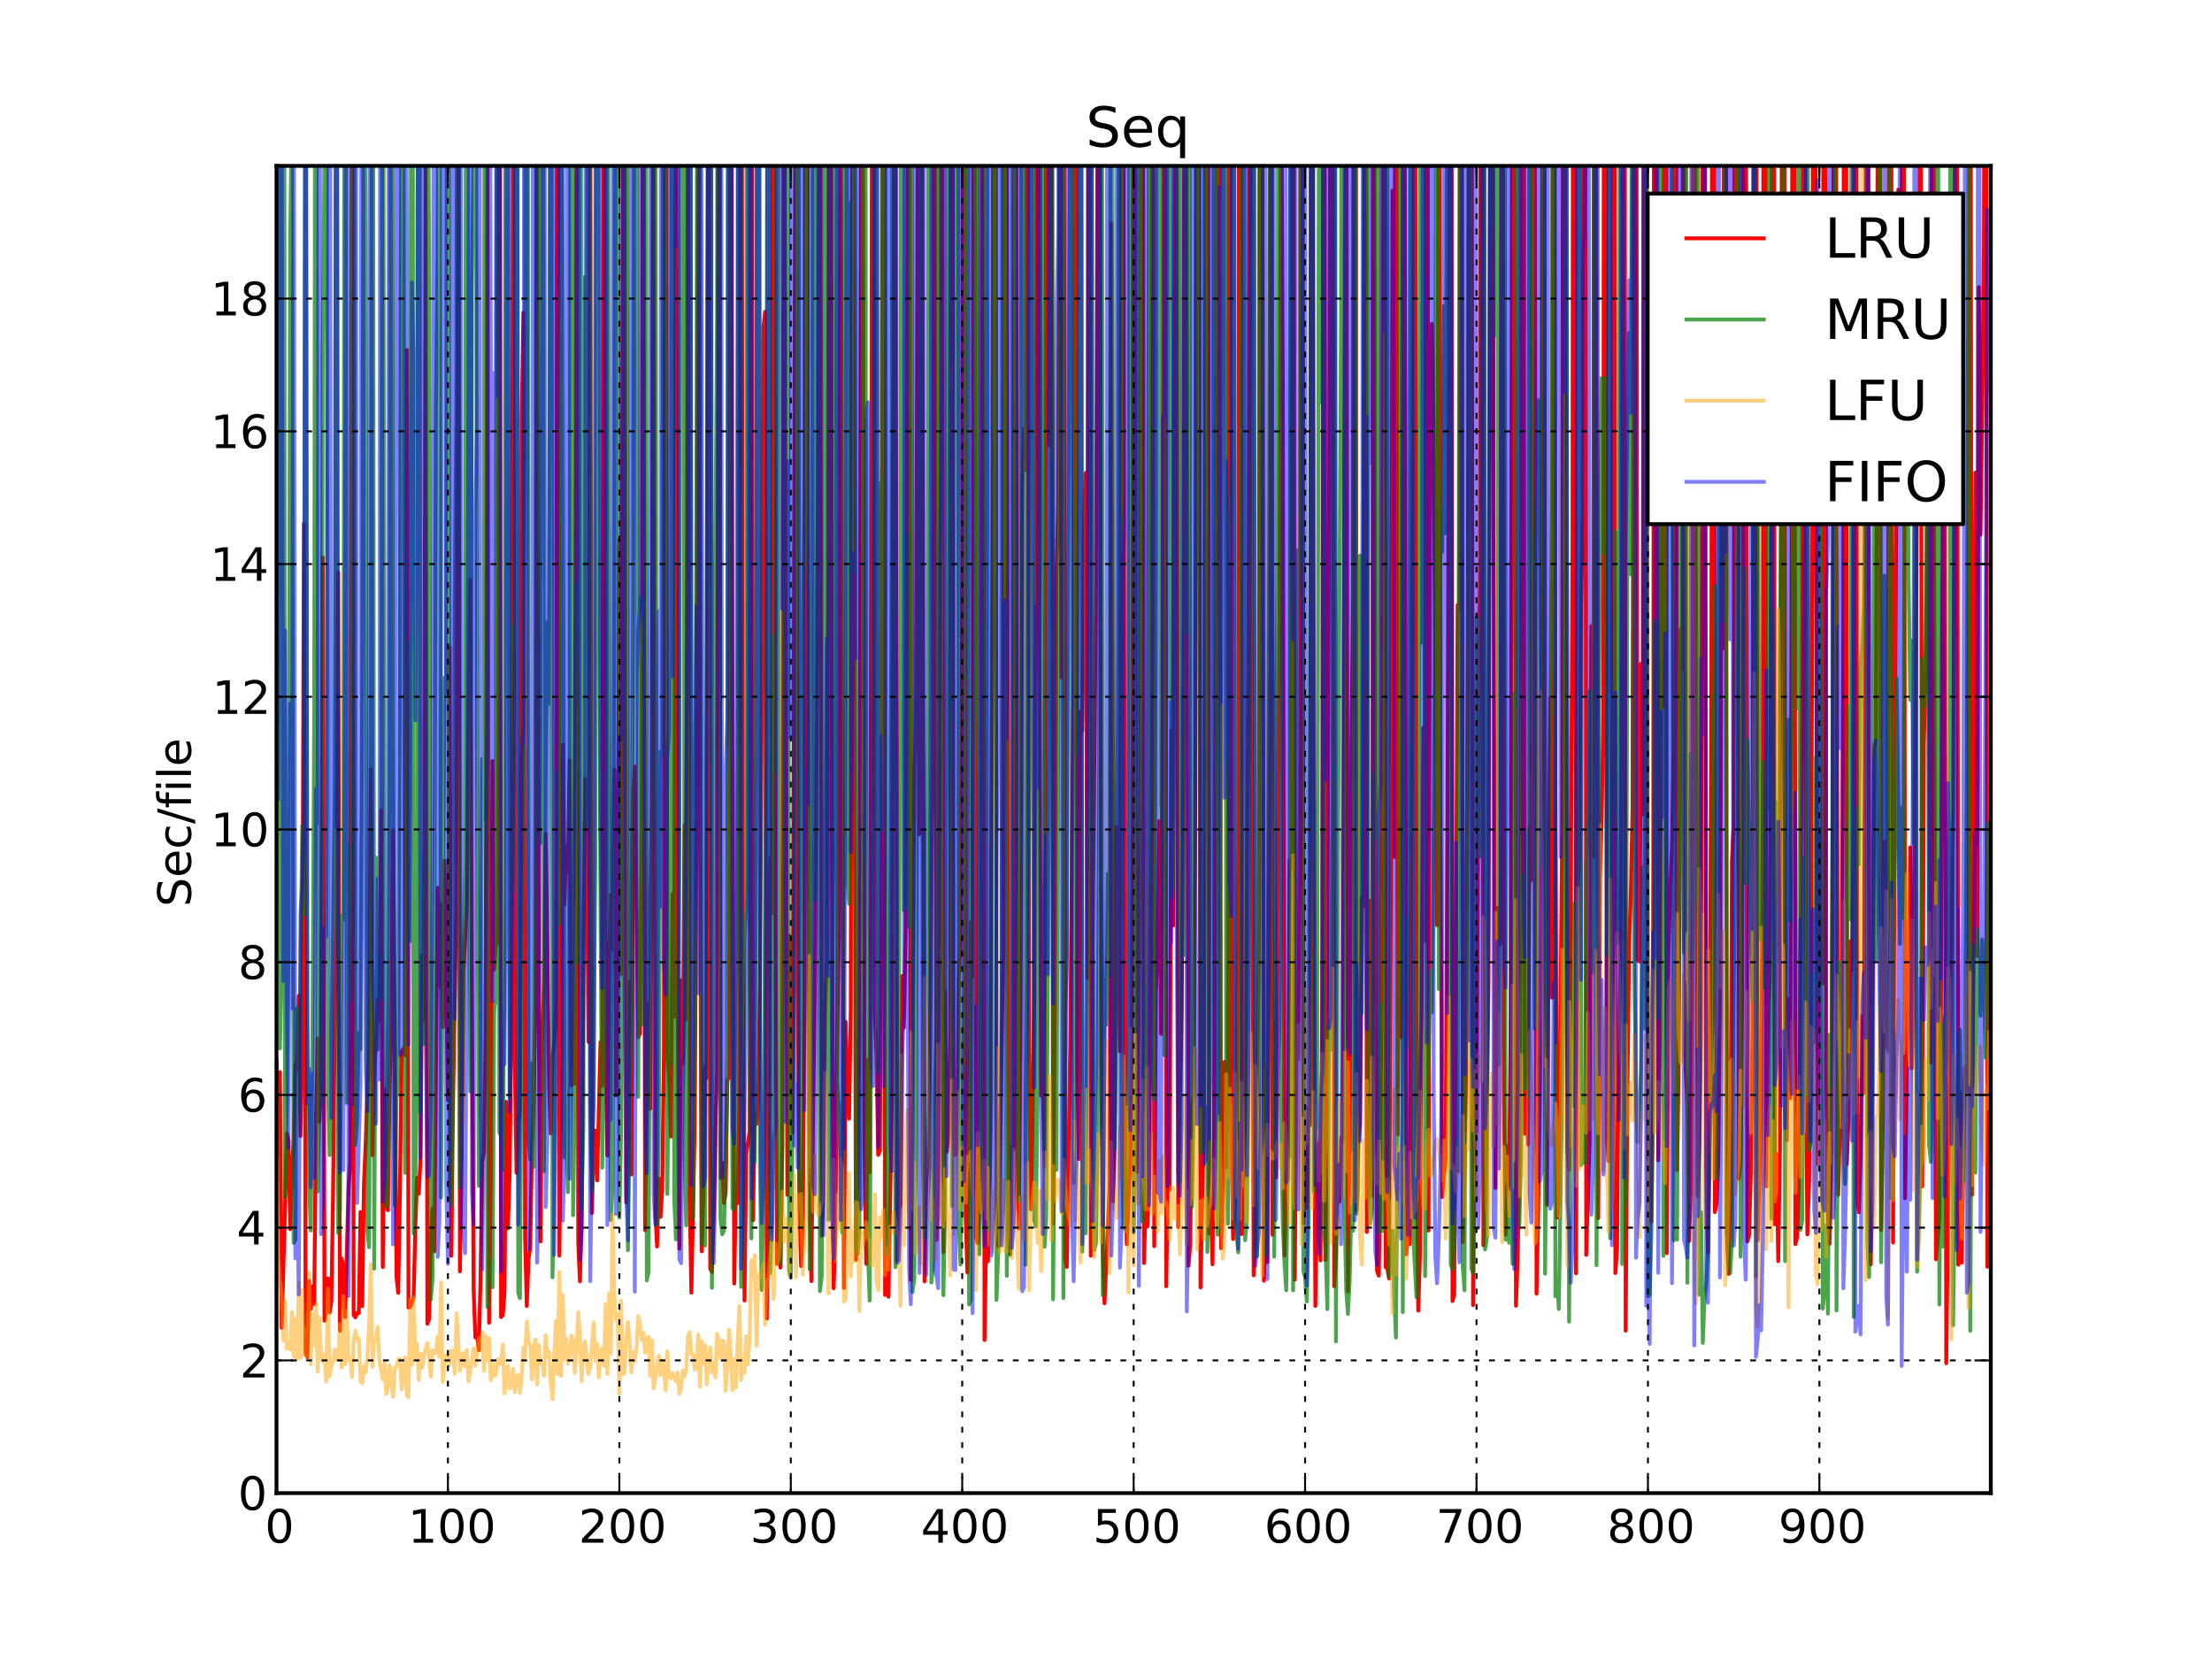<?xml version="1.0" encoding="utf-8" standalone="no"?>
<!DOCTYPE svg PUBLIC "-//W3C//DTD SVG 1.1//EN"
  "http://www.w3.org/Graphics/SVG/1.1/DTD/svg11.dtd">
<!-- Created with matplotlib (http://matplotlib.sourceforge.net/) -->
<svg height="432pt" version="1.1" viewBox="0 0 576 432" width="576pt" xmlns="http://www.w3.org/2000/svg" xmlns:xlink="http://www.w3.org/1999/xlink">
 <defs>
  <style type="text/css">
*{stroke-linecap:square;stroke-linejoin:round;}
  </style>
 </defs>
 <g id="figure_1">
  <g id="patch_1">
   <path d="
M0 432
L576 432
L576 0
L0 0
z
" style="fill:#ffffff;"/>
  </g>
  <g id="axes_1">
   <g id="patch_2">
    <path d="
M72 388.8
L518.4 388.8
L518.4 43.2
L72 43.2
z
" style="fill:#ffffff;"/>
   </g>
   <g id="line2d_1">
    <path clip-path="url(#p7ff5b81e1d)" d="
M72 276.394
L72.446 300.927
L72.893 279.168
L73.339 345.781
L74.232 314.269
L74.678 295.133
L75.125 297.064
L75.571 320.078
L76.018 304.813
L76.464 296.838
L76.91 277.248
L77.357 278.508
L77.803 259.329
L78.25 295.795
L78.696 268.226
L79.142 136.334
L79.589 352.377
L80.035 353.399
L80.482 333.524
L80.928 340.836
L81.374 334.938
L81.821 339.592
L82.267 292.001
L82.714 270.361
L83.16 292.13
L83.606 280.794
L84.053 145.172
L84.499 343.902
L84.946 341.56
L85.392 332.906
L85.838 341.75
L86.285 338.896
L86.731 310.566
L87.178 266.15
L87.624 240.28
L88.07 149.02
L88.517 346.523
L88.963 327.702
L89.41 330.183
L89.856 342.983
L90.749 309.594
L91.195 302.35
L91.585 -1
M91.692 -1
L92.088 342.43
L92.534 343.033
L92.981 341.881
L93.427 341.968
L93.874 315.61
L94.32 340.115
L94.766 308.388
L95.213 297.966
L95.659 284.522
L96.106 275.543
L96.552 200.314
L96.998 300.804
L97.445 278.793
L97.891 271.948
L98.338 260.288
L98.784 265.869
L99.23 210.992
L99.677 329.939
L100.123 283.61
L100.57 313.848
L101.016 315.136
L101.462 282.798
L101.909 267.791
L102.355 216.226
L103.248 332.397
L103.694 336.662
L104.141 310.583
L104.587 273.875
L105.034 273.075
L105.48 274.8
L105.926 91.111
L106.373 340.501
L106.819 340.332
L107.266 339.188
L107.712 337.486
L108.158 319.178
L108.605 306.687
L109.051 310.844
L109.498 301.757
L109.944 248.759
L110.39 265.708
L110.837 39.871
L111.283 344.723
L111.73 343.495
L112.176 324.08
L112.622 314.703
L113.069 325.836
L113.962 231.178
L114.408 256.872
L114.854 235.575
L115.301 267.502
L115.747 224.124
L116.64 286.464
L117.086 168.558
L117.533 326.996
L117.979 286.718
L118.872 233.449
L119.318 0.952
L119.765 331.068
L120.211 301.619
L120.658 253.338
L121.55 235.495
L122.443 150.974
L122.89 259.392
L123.336 335.94
L123.782 348.267
L124.229 347.634
L124.675 351.584
L125.122 333.432
L125.568 302.49
L126.014 300.036
L126.461 269.283
L126.907 28.616
L127.354 344.435
L127.8 305.784
L128.246 198.175
L128.693 252.466
L129.139 245.334
L129.586 245.781
L129.893 -1
M130.141 -1
L130.478 342.975
L130.925 342.448
L131.371 336.585
L131.818 286.893
L132.264 319.843
L132.71 305.219
L133.157 266.148
L133.603 19.115
L134.05 276.802
L134.496 305.38
L134.942 292.719
L135.389 288.925
L135.835 108.902
L136.282 81.448
L136.728 322.287
L137.174 340.065
L137.621 327.683
L138.067 325.021
L138.514 299.475
L138.96 287.378
L139.406 259.667
L139.818 -1
M139.887 -1
L140.299 265.521
L140.746 323.265
L141.192 269.134
L141.638 256.644
L142.085 217.191
L142.531 246.168
L142.978 282.376
L143.424 295.163
L143.87 274.985
L144.317 271.827
L144.763 261.898
L145.043 -1
M145.354 -1
L145.656 326.964
L146.102 285.23
L146.549 193.977
L146.995 235.562
L147.442 220.35
L147.888 227.037
L148.334 197.974
L148.781 282.671
L149.227 268.879
L149.674 282.201
L150.12 0.032
L150.566 323.613
L151.013 333.651
L151.459 317.195
L151.906 251.648
L152.352 202.84
L152.798 222.775
L153.245 271.318
L153.691 17.612
L154.138 315.859
L154.584 296.883
L155.03 294.421
L155.477 307.396
L156.37 271.395
L156.816 282.796
L157.13 -1
M157.398 -1
L157.709 274.655
L158.155 300.896
L158.602 248.504
L159.048 233.052
L159.494 247.472
L159.941 200.431
L160.387 285.269
L160.834 239.588
L161.28 140.618
L161.726 253.712
L162.366 -1
M162.696 -1
L163.066 313.108
L163.958 255.69
L164.405 305.842
L164.851 207.078
L165.298 199.658
L166.19 270.109
L166.637 269.179
L167.083 210.877
L167.391 -1
M167.632 -1
L167.976 320.332
L168.422 276.466
L168.869 261.147
L169.315 288.698
L169.762 198.779
L170.141 -1
M170.253 -1
L170.654 316.167
L171.101 324.593
L171.547 306.901
L171.994 316.863
L172.44 309.747
L172.886 273.652
L173.218 -1
M173.447 -1
L173.779 274.483
L174.226 280.152
L174.672 295.96
L175.118 232.846
L175.565 264.744
L176.006 -1
M176.017 -1
L176.458 263.252
L176.904 325.161
L177.35 255.265
L177.797 276.785
L178.243 214.911
L178.69 265.426
L179.101 -1
M179.166 -1
L179.582 311.001
L180.029 336.599
L180.922 292.123
L181.368 210.127
L181.813 -1
M181.816 -1
L182.261 198.755
L182.707 325.843
L183.154 311.744
L183.6 277.854
L184.046 280.676
L184.367 -1
M184.604 -1
L184.939 330.371
L185.386 331.234
L185.832 317.101
L186.278 295.05
L186.725 278.821
L187.001 -1
M187.331 -1
L187.618 306.798
L188.064 302.765
L188.51 313.301
L188.957 310.634
L189.403 281.335
L189.85 280.577
L190.202 -1
M190.423 -1
L190.742 188.981
L191.189 334.233
L191.635 308.286
L192.082 313.321
L192.528 284.627
L192.805 -1
M193.161 -1
L193.421 242.843
L193.867 338.643
L194.314 300.492
L195.206 294.628
L195.453 -1
M195.844 -1
L196.099 317.746
L196.546 290.115
L196.992 292.663
L197.438 287.076
L197.885 256.593
L198.331 191.645
L198.778 85.369
L199.224 81.189
L199.67 343.337
L200.117 307.428
L200.563 223.392
L201.01 237.806
L201.315 -1
M201.597 -1
L201.902 237.812
L202.349 329.106
L202.795 325.808
L203.242 330.078
L203.688 298.894
L204.05 -1
M204.26 -1
L204.581 177.668
L205.027 311.143
L205.474 243.579
L205.92 257.426
L206.366 294.947
L207.187 -1
M207.305 -1
L207.706 250.261
L208.152 314.432
L208.598 329.688
L209.045 319.954
L209.491 257.117
L209.767 -1
M210.165 -1
L210.384 152.582
L210.83 308.935
L211.277 333.606
L211.723 289.987
L212.17 258.627
L213.062 122.47
L213.496 -1
M213.514 -1
L213.955 321.798
L214.402 310.636
L214.848 264.14
L215.294 250.248
L215.896 -1
M216.279 -1
L216.634 227.44
L217.08 335.463
L217.526 321.412
L217.973 273.185
L218.419 242.364
L218.819 -1
M218.925 -1
L219.312 183.052
L219.758 335.394
L220.205 266.098
L220.651 283.062
L221.098 291.316
L221.544 262.743
L221.939 -1
M222.072 -1
L222.883 328.027
L223.33 304.337
L223.776 269.439
L224.222 21.331
L224.669 0.82
L225.115 300.299
L225.562 329.103
L226.008 275.887
L226.454 305.267
L226.901 142.726
L227.054 -1
M227.575 -1
L227.794 263.614
L228.24 275.341
L228.686 300.72
L229.133 299.642
L229.579 222.153
L229.803 -1
M230.203 -1
L230.472 337.196
L230.918 335.012
L231.365 337.673
L232.258 285.182
L232.704 36.762
L233.058 -1
M233.163 -1
L233.597 328.147
L234.043 314.451
L234.49 313.826
L234.936 254.163
L235.382 267.647
L235.829 242.009
L236.415 -1
M236.873 -1
L237.168 333.288
L238.061 200.769
L238.507 189.111
L238.954 41.323
L239.4 217.249
L239.713 -1
M240.017 -1
L240.739 333.677
L241.186 307.2
L241.632 302.787
L242.078 281.947
L242.971 184.722
L243.234 -1
M243.546 -1
L243.864 322.888
L244.31 305.061
L244.757 199.067
L244.948 -1
M245.404 -1
L245.65 326.063
L246.096 258.181
L246.542 299.888
L246.989 294.965
L247.435 269.477
L247.731 -1
M248.023 -1
L248.328 294.999
L248.774 300.75
L249.221 299.752
L249.667 254.692
L250.114 245.748
L250.56 144.077
L250.714 -1
M251.214 -1
L251.453 316.051
L251.899 331.348
L252.346 304.822
L252.792 240.094
L253.238 254.299
L253.428 -1
M253.915 -1
L254.131 321.971
L254.578 323.721
L255.024 314.817
L255.47 251.021
L255.786 -1
M256.019 -1
L256.363 348.939
L256.81 320.521
L257.256 328.429
L257.702 304.476
L258.595 126.277
L258.752 -1
M259.239 -1
L259.488 295.242
L259.934 324.533
L261.274 247.493
L261.481 -1
M262.118 -1
L262.613 322.446
L263.059 326.584
L263.506 298.718
L263.952 299.212
L264.171 -1
M264.621 -1
L264.845 309.822
L265.291 319.886
L265.738 267.141
L266.184 128.258
L266.63 111.581
L267.077 122.417
L267.338 -1
M267.632 -1
L267.97 269.409
L268.416 314.906
L268.862 293.621
L269.309 258.068
L269.755 140.9
L269.953 -1
M270.432 -1
L270.648 166.166
L271.094 285.304
L271.541 282.698
L271.987 303.875
L272.434 0.041
L272.88 112.237
L273.326 116.106
L273.552 -1
M273.891 -1
L274.219 318.624
L274.666 261.993
L275.112 149.201
L275.558 131.214
L276.005 25.682
L276.451 176.358
L276.678 -1
M277.051 -1
L277.344 327.877
L277.79 329.92
L278.683 272.577
L279.576 172.283
L279.842 -1
M280.155 -1
L280.469 275.279
L280.915 301.856
L281.362 185.214
L281.808 190.315
L282.254 135.207
L282.701 123.127
L283.147 254.59
L283.435 -1
M283.728 -1
L284.04 326.992
L284.486 248.219
L285.379 155.177
L285.905 -1
M286.435 -1
L286.718 271.753
L287.165 325.564
L287.611 339.37
L288.95 308.999
L289.397 58.169
L289.843 312.836
L290.29 289.595
L290.736 215.251
L291.182 236.319
L291.629 273.76
L292.024 -1
M292.452 -1
L292.522 5.582
L292.968 306.439
L293.414 324.003
L294.307 301.957
L294.754 272.136
L294.999 -1
M295.472 -1
L295.646 141.758
L296.093 305.111
L296.986 213.647
L297.177 -1
M297.639 -1
L297.878 328.883
L298.325 314.06
L298.771 319.382
L299.218 308.348
L299.664 214.366
L299.923 -1
M300.255 -1
L300.557 324.501
L301.003 257.99
L301.45 247.22
L301.896 213.786
L302.342 269.211
L302.789 187.75
L303.003 -1
M303.405 -1
L303.682 334.943
L304.128 305.682
L304.574 309.744
L305.021 190.219
L305.467 241.02
L305.983 -1
M306.416 -1
L306.806 319.539
L307.699 262.103
L308.146 200.486
L308.396 -1
M308.921 -1
L309.038 55.425
L309.485 329.61
L309.931 323.963
L310.378 287.85
L310.824 285.129
L311.27 206.047
L311.659 -1
M312.215 -1
L312.61 335.252
L313.056 312.3
L313.502 295.333
L313.949 125.539
L314.1 -1
M314.589 -1
L314.842 321.166
L315.288 312.166
L315.734 329.209
L316.181 281.622
L316.627 165.926
L316.915 -1
M317.385 -1
L317.52 38.97
L317.966 325.05
L318.413 310.094
L318.859 276.519
L319.306 304.021
L319.752 278.859
L319.99 -1
M320.402 -1
L320.645 292.175
L321.091 322.65
L321.984 305.739
L322.43 220.47
L322.599 -1
M323.114 -1
L323.323 321.366
L323.77 303.987
L324.216 292.12
L325.109 170.656
L325.355 -1
M325.74 -1
L326.002 197.136
L326.448 332.092
L326.894 322.631
L327.787 244.782
L328.02 -1
M328.648 -1
L328.68 16.503
L329.126 333.511
L329.573 312.001
L330.019 328.665
L330.466 211.85
L330.692 -1
M331.086 -1
L331.358 321.536
L331.805 266.499
L332.251 306.582
L332.698 220.244
L333.144 165.63
L333.59 13.715
L334.037 98.505
L334.483 326.928
L334.93 301.366
L335.376 307.201
L335.822 224.06
L336.269 226.288
L336.498 -1
M336.89 -1
L337.162 333.247
L337.608 267.563
L338.054 275.841
L338.501 198.539
L338.676 -1
M339.167 -1
L339.394 318.517
L339.84 304.029
L340.286 314.637
L340.733 288.263
L341.179 292.976
L341.463 -1
M341.805 -1
L342.072 249.021
L342.518 340.058
L342.965 305.139
L343.411 296.852
L343.858 328.213
L344.304 257.271
L344.56 -1
M344.915 -1
L345.197 328.086
L345.643 245.015
L346.09 131.451
L346.486 -1
M347.065 -1
L347.429 334.92
L347.875 327.246
L348.322 303.476
L348.768 312.962
L349.214 296.182
L349.661 297.03
L350.107 120.114
L350.534 -1
M350.561 -1
L351 336.277
L351.446 294.548
L351.893 195.291
L352.339 154.97
L352.458 -1
M353.043 -1
L353.232 315.236
L353.678 297.852
L354.125 292.372
L354.571 233.814
L355.018 235.957
L355.224 -1
M355.67 -1
L355.91 320.805
L356.357 302.471
L356.803 234.585
L357.25 311.462
L357.539 -1
M357.896 -1
L358.142 208.723
L358.589 331.025
L359.035 332.167
L359.482 306.242
L359.928 199.325
L360.09 -1
M360.605 -1
L360.821 329.947
L361.267 330.377
L361.714 332.927
L362.16 235.76
L362.606 49.652
L363.053 223.163
L363.296 -1
M363.672 -1
L363.946 295.436
L364.392 215.257
L364.838 270.025
L365.199 -1
M365.754 -1
L366.178 326.611
L366.624 322.515
L367.07 323.961
L367.517 223.464
L367.963 91.863
L368.166 -1
M368.533 -1
L368.856 290.21
L369.302 341.273
L369.749 326.995
L370.642 189.506
L371.088 244.967
L371.291 -1
M371.748 -1
L371.981 320.426
L372.427 125.14
L372.874 84.315
L373.32 111.822
L374.213 240.939
L374.574 -1
M374.752 -1
L375.106 216.883
L375.552 311.708
L375.998 305.933
L376.445 301.95
L376.891 215.99
L377.338 94.773
L377.534 -1
M377.902 -1
L378.23 338.79
L378.677 337.113
L379.57 157.531
L380.016 158.712
L380.248 -1
M380.602 -1
L380.909 323.518
L381.802 282.115
L382.248 160.006
L382.52 -1
M383.211 -1
L383.587 339.848
L384.034 295.247
L384.48 294.569
L384.926 201.764
L385.373 147.417
L385.515 -1
M386.039 -1
L386.266 324.261
L386.712 312.972
L387.158 291.53
L387.605 255.807
L388.113 -1
M388.773 -1
L388.944 136.255
L389.39 309.354
L389.837 236.439
L390.283 246.091
L390.73 245.4
L390.924 -1
M391.411 -1
L391.622 286.388
L392.069 321.502
L392.515 298.442
L392.962 308.354
L393.408 262.163
L393.754 -1
M394.421 -1
L394.747 340.011
L395.194 327.883
L395.64 303.206
L396.086 207.871
L396.233 -1
M396.796 -1
L396.979 295.217
L397.426 280.421
L397.872 298.029
L398.318 215.362
L398.765 229.194
L399.053 -1
M399.555 -1
L399.658 36.928
L400.104 336.889
L400.55 314.61
L400.997 281.197
L401.443 196.434
L401.641 -1
M402.141 -1
L402.336 190.567
L402.782 313.726
L403.675 181.787
L404.122 259.777
L404.372 -1
M404.791 -1
L405.014 202.703
L405.461 317.079
L405.907 313.414
L406.8 214.774
L406.989 -1
M407.536 -1
L407.693 158.105
L408.139 299.303
L408.586 304.717
L409.032 237.085
L409.478 138.482
L409.601 -1
M410.16 -1
L410.371 331.551
L410.818 231.595
L411.264 223.571
L411.71 157.296
L412.157 132.608
L412.286 -1
M412.827 -1
L413.05 326.771
L413.942 297.01
L414.389 163
L414.835 223.207
L415.056 -1
M415.596 -1
L415.728 95.497
L416.174 317.225
L416.621 229.123
L417.067 213.396
L417.514 185.411
L417.644 -1
M418.229 -1
L418.406 296.586
L418.853 302.384
L419.299 286.03
L419.746 235.644
L419.924 -1
M420.422 -1
L420.638 331.49
L421.085 324.999
L421.531 266.73
L421.978 250.67
L422.424 145.734
L422.57 -1
M423.078 -1
L423.317 346.498
L423.763 285.499
L424.21 246.674
L424.656 232.634
L425.102 210.755
L425.506 -1
M426.091 -1
L426.442 250.021
L426.888 250.366
L427.334 172.847
L427.781 212.014
L428.043 -1
M428.49 -1
L429.12 301.858
L429.566 296.715
L430.013 318.097
L430.459 278.3
L430.696 -1
M431.232 -1
L431.352 90.346
L431.798 302.12
L432.245 268.993
L432.691 121.681
L433.138 183.962
L433.273 -1
M433.836 -1
L434.03 326.319
L434.477 247.323
L434.923 231.411
L435.37 220.584
L435.816 194.135
L436.046 -1
M436.43 -1
L436.709 304.695
L437.155 275.159
L437.602 163.917
L438.048 174.061
L438.255 -1
M438.682 -1
L438.941 278.342
L439.387 287.807
L439.834 323.153
L440.28 309.932
L440.726 229.609
L440.925 -1
M441.467 -1
L441.619 147.945
L442.066 311.569
L442.512 297.025
L442.958 267.423
L443.369 -1
M443.892 -1
L444.298 302.987
L444.744 326.134
L445.19 286.729
L445.637 177.17
L445.831 -1
M446.271 -1
L446.53 315.641
L446.976 313.531
L447.422 302.84
L447.869 258.817
L448.315 123.417
L448.762 168.846
L448.908 -1
M449.439 -1
L449.654 321.55
L450.101 331.732
L450.547 314.071
L450.994 224.053
L451.44 214.965
L451.736 -1
M452.485 -1
L452.779 306.936
L453.226 303.13
L453.672 260.483
L453.96 -1
M454.619 -1
L455.011 323.266
L455.458 321.727
L455.904 305.745
L456.35 268.238
L456.735 -1
M457.35 -1
L457.69 322.968
L458.136 307.731
L458.582 286.936
L459.029 207.364
L459.204 -1
M459.703 -1
L459.922 308.963
L460.368 261.376
L460.814 255.306
L461.261 147.73
L461.412 -1
M461.92 -1
L462.154 318.816
L462.6 300.493
L463.046 328.383
L463.493 298.839
L464.028 -1
M464.632 -1
L464.832 259.152
L465.278 296.916
L465.725 260.142
L466.171 285.987
L466.618 114.162
L466.722 -1
M467.304 -1
L467.51 323.973
L467.957 322.291
L468.403 308.802
L468.85 249.057
L469.296 160.631
L469.474 -1
M469.953 -1
L470.189 273.137
L470.635 321.436
L471.082 308.081
L471.528 282.908
L471.974 122.147
L472.094 -1
M472.744 -1
L472.867 127.423
L473.314 303.154
L473.76 216.104
L474.206 255.233
L474.653 256.145
L474.816 -1
M475.374 -1
L475.546 278.673
L475.992 318.282
L476.438 323.834
L476.885 299.587
L477.331 184.946
L477.476 -1
M478.111 -1
L478.224 129.576
L478.67 311.149
L479.563 276.014
L480.01 157.473
L480.123 -1
M480.726 -1
L480.902 303.121
L481.349 291.692
L481.795 245.119
L482.242 252.614
L482.688 213.595
L482.83 -1
M483.4 -1
L483.581 311.607
L484.027 315.675
L484.474 301.206
L484.92 264.58
L485.366 284.628
L485.915 -1
M486.453 -1
L486.706 316.552
L487.152 329.245
L488.045 194.547
L488.491 192.597
L489.039 -1
M489.52 -1
L489.83 320.332
L490.277 294.329
L490.723 219.169
L491.17 272.746
L491.616 240.795
L491.888 -1
M492.421 -1
L492.509 37.101
L492.955 323.562
L493.402 192.153
L494.294 49.395
L494.741 100.306
L495.187 70.017
L495.322 -1
M495.787 -1
L496.08 312.022
L496.526 276.569
L496.973 258.348
L497.419 220.662
L497.866 278.152
L498.312 265.116
L499.205 122.449
L499.651 129.572
L500.031 -1
M500.128 -1
L500.544 308.934
L500.99 193.397
L501.437 173.244
L501.883 135.399
L502.33 164.102
L502.776 276.67
L503.006 -1
M503.495 -1
L503.669 166.047
L504.115 327.904
L504.562 323.161
L505.008 317.008
L505.454 246.941
L505.901 124.51
L506.347 64.196
L506.794 354.973
L508.579 210.861
L509.026 96.417
L509.186 -1
M509.626 -1
L509.918 329.328
L510.365 284.434
L510.811 328.806
L511.258 297.55
L511.704 277.69
L512.15 279.696
L512.597 284.224
L512.929 -1
M513.15 -1
L513.49 311.107
L513.936 238.812
L514.382 123.066
L514.829 248.979
L515.275 74.756
L515.722 139.196
L516.168 108.222
L516.614 64.14
L516.741 -1
M517.209 -1
L517.507 329.867
L517.954 282.693
L517.954 282.693" style="fill:none;stroke:#ff0000;"/>
   </g>
   <g id="line2d_2">
    <path clip-path="url(#p7ff5b81e1d)" d="
M72 232.809
L72.275 -1
M72.602 -1
L72.893 273.027
L73.339 252.46
L73.521 -1
M74.027 -1
L74.232 311.76
L74.678 287.569
L75.125 245.947
L75.571 62.327
L76.018 26.941
L76.464 323.651
L76.91 322.878
L77.357 262.527
L77.803 289.505
L78.696 215.035
L79.142 238.09
L79.557 -1
M79.618 -1
L80.035 263.924
L80.482 308.715
L80.928 320.412
L81.374 268.019
L81.821 184.829
L82.079 -1
M82.403 -1
L82.714 310.332
L83.16 288.69
L83.606 287.244
L84.053 94.104
L84.499 39.915
L84.653 -1
M85.041 -1
L85.392 283.323
L85.838 300.787
L86.731 244.031
L87.178 206.599
L87.465 -1
M87.742 -1
L88.07 321.079
L88.517 314.94
L88.963 238.355
L89.41 239.484
L89.689 -1
M90.004 -1
L90.302 287.208
L90.749 220.235
L91.195 260.287
L91.642 187.815
L91.862 -1
M92.263 -1
L92.534 298.102
L92.981 291.804
L93.427 269.008
L93.874 273.22
L94.32 177.541
L94.686 -1
M94.939 -1
L95.213 62.026
L95.659 320.415
L96.106 324.776
L96.552 233.884
L96.803 -1
M97.157 -1
L97.445 330.344
L97.891 223.29
L98.338 273.281
L98.784 249.111
L99.23 259.78
L99.523 -1
M99.828 -1
L100.123 265.412
L100.57 314.262
L101.016 299.484
L101.462 201.237
L101.715 -1
M102.108 -1
L102.355 192.058
L102.802 313.781
L103.248 286.103
L103.694 281.075
L104.141 170.23
L104.569 -1
M105.053 -1
L105.48 305.403
L105.926 173.466
L106.373 167.119
L106.819 245.021
L107.03 -1
M107.471 -1
L107.712 321.15
L108.158 306.787
L108.605 281.607
L108.821 -1
M109.279 -1
L109.498 289.623
L109.944 222.991
L110.39 271.858
L110.837 199.253
L111.242 -1
M111.384 -1
L111.73 68.894
L112.176 338.502
L112.622 333.042
L113.069 248.135
L113.515 106.136
L113.962 65.433
L114.196 -1
M114.48 -1
L114.854 311.84
L115.747 176.419
L116.194 180.326
L116.358 -1
M116.863 -1
L117.086 309.838
L117.533 313.833
L117.979 271.143
L118.426 154.646
L118.872 103.005
L118.993 -1
M119.53 -1
L119.765 309.098
L120.211 295.36
L120.658 249.115
L121.104 225.418
L121.312 -1
M121.804 -1
L121.997 196.272
L122.443 284.211
L122.89 73.482
L123.336 38.407
L123.477 -1
M123.918 -1
L124.229 195.611
L124.675 308.822
L125.122 305.39
L125.568 197.692
L126.014 213.156
L126.164 -1
M126.708 -1
L126.907 340.342
L127.354 328.031
L127.8 329.119
L128.246 335.212
L128.693 263.025
L129.139 260.04
L129.301 -1
M129.857 -1
L130.032 294.78
L130.478 295.839
L130.925 304.644
L131.371 248.008
L131.598 -1
M132.184 -1
L132.71 285.829
L133.157 163.021
L133.603 232.073
L134.05 77.926
L134.151 -1
M134.694 -1
L134.942 336.638
L135.389 338.011
L135.835 263.256
L136.728 78.138
L136.791 -1
M137.451 -1
L137.621 297.064
L138.067 301.862
L138.514 276.818
L138.96 303.886
L139.406 211.792
L139.677 -1
M140.039 -1
L140.299 191.333
L140.746 219.471
L140.866 -1
M141.487 -1
L141.638 305.005
L142.085 202.602
L142.531 161.941
L142.978 183.203
L143.165 -1
M143.617 -1
L143.87 332.603
L144.317 305.383
L145.21 201.06
L145.656 240.53
L146.001 -1
M146.305 -1
L146.549 83.943
L146.995 301.353
L147.442 295.913
L147.888 310.444
L148.334 206.837
L148.503 -1
M149.013 -1
L149.227 316.437
L149.674 284.543
L150.12 152.32
L150.566 250.69
L150.737 -1
M151.264 -1
L151.459 314.806
L151.906 293.818
L152.352 72.093
L152.798 215.07
L152.937 -1
M153.523 -1
L153.691 287.445
L154.138 310.125
L154.584 279.248
L155.03 223.516
L155.273 -1
M155.734 -1
L155.923 137.619
L156.37 235.81
L156.816 304.063
L157.709 239.22
L158.011 -1
M158.329 -1
L158.602 178.805
L159.048 317.69
L159.494 309.456
L159.941 163.33
L160.119 -1
M160.984 -1
L161.28 317.041
L161.726 294.362
L162.173 241.177
L162.619 117.622
L162.72 -1
M163.313 -1
L163.512 325.564
L164.405 252.773
L164.851 158.629
L165.135 -1
M165.828 -1
L166.19 285.629
L166.637 155.725
L167.083 266.838
L167.53 176.892
L167.673 -1
M168.212 -1
L168.422 333.419
L168.869 331.349
L169.315 236.012
L169.762 208.813
L169.977 -1
M170.682 -1
L171.101 319.041
L171.547 296.099
L171.994 195.693
L172.44 196.518
L172.618 -1
M173.255 -1
L173.333 61.873
L173.779 310.934
L174.226 265.517
L174.672 276.751
L174.845 -1
M175.379 -1
L175.565 312.182
L176.011 322.745
L176.904 218.257
L177.257 -1
M178.057 -1
L178.243 300.071
L178.69 319.108
L179.136 282.416
L179.418 -1
M179.806 -1
L180.029 164.185
L180.475 317.447
L180.922 249.434
L181.368 120.813
L181.543 -1
M182.216 -1
L182.261 20.058
L182.707 323.758
L183.154 314.895
L183.6 324.399
L184.433 -1
M185.148 -1
L185.386 335.359
L185.832 205.094
L186.725 81.648
L186.804 -1
M187.415 -1
L187.618 317.486
L188.064 321.437
L188.51 320.51
L188.957 303.239
L189.403 273.929
L189.578 -1
M190.149 -1
L190.296 208.118
L190.742 314.642
L191.189 314.946
L191.635 304.043
L192.082 199.334
L192.216 -1
M192.787 -1
L192.974 335.112
L193.421 314.074
L193.867 243.876
L194.314 234.733
L194.477 -1
M195.06 -1
L195.206 198.649
L195.653 322.485
L196.099 278.419
L196.546 302.603
L196.992 124.855
L197.121 -1
M197.664 -1
L197.885 302.253
L198.331 335.9
L198.778 310.114
L199.67 147.295
L199.774 -1
M200.383 -1
L200.563 331.513
L201.01 317.318
L201.456 165.379
L201.902 200.888
L202.022 -1
M202.63 -1
L202.795 321.385
L203.242 329.018
L203.688 299.661
L204.134 179.938
L204.365 -1
M205.235 -1
L205.474 330.916
L205.92 332.715
L206.813 256.987
L207.259 139.348
L207.367 -1
M207.972 -1
L208.152 295.769
L208.598 319.154
L209.045 168.566
L209.491 125.471
L209.613 -1
M210.209 -1
L210.384 215.849
L210.83 330.547
L211.277 269.625
L211.718 -1
M211.729 -1
L212.17 234.208
L212.341 -1
M213.015 -1
L213.062 43.636
L213.509 336.204
L213.955 332.523
L214.402 270.845
L214.675 -1
M215.432 -1
L215.741 317.643
L216.187 278.038
L216.634 260.271
L217.08 210.822
L217.201 -1
M217.825 -1
L217.973 281.672
L218.419 288.241
L219.312 321.036
L219.758 224.924
L219.881 -1
M220.528 -1
L220.651 228.216
L221.098 235.32
L221.544 52.679
L221.99 148.716
L222.122 -1
M222.671 -1
L222.883 324.179
L223.33 326.662
L223.776 321.179
L224.669 200.998
L224.828 -1
M225.382 -1
L225.562 243.508
L226.008 326.135
L226.454 338.645
L226.901 253.005
L227.347 208.981
L227.542 -1
M228.16 -1
L228.24 57.95
L228.686 279.367
L229.133 125.832
L229.579 216.268
L229.754 -1
M230.509 -1
L230.918 326.675
L231.365 301.476
L231.811 251.677
L232.258 112.004
L232.34 -1
M232.973 -1
L233.15 329.981
L233.597 326.626
L234.043 267.615
L234.49 163.495
L234.623 -1
M235.213 -1
L235.382 237.077
L235.829 235.661
L236.275 139.335
L236.722 241.348
L236.896 -1
M237.403 -1
L237.614 336.434
L238.061 332.919
L238.507 300.824
L238.954 161.242
L239.4 83.78
L239.487 -1
M240.086 -1
L240.293 303.073
L240.739 322.261
L241.186 297.837
L241.632 183.479
L241.751 -1
M242.347 -1
L242.525 333.955
L242.971 329.647
L243.418 286.513
L243.864 266.723
L244.097 -1
M244.67 -1
L244.757 58.01
L245.203 266.493
L245.65 337.268
L246.096 315.074
L246.542 142.299
L246.694 -1
M247.246 -1
L247.435 203.798
L247.882 314.049
L248.328 185.352
L248.687 -1
M249.465 -1
L249.667 318.948
L250.114 329.294
L250.56 298.69
L251.006 256.754
L251.471 -1
M252.094 -1
L252.346 339.694
L252.792 338.403
L253.238 217.173
L253.685 178.54
L253.869 -1
M254.557 -1
L255.024 326.622
L255.47 297.5
L255.917 185.757
L256.419 -1
M257.031 -1
L257.256 320.396
L257.702 308.085
L258.149 286.712
L258.629 -1
M259.285 -1
L259.488 338.495
L259.934 325.834
L260.381 321.305
L260.827 256.543
L261.051 -1
M261.766 -1
L262.166 332.202
L262.613 298.102
L263.059 326.778
L263.506 251.43
L263.731 -1
M264.26 -1
L264.398 109.916
L264.845 284.905
L265.291 312.66
L265.738 180.146
L265.977 -1
M266.734 -1
L267.077 329.315
L267.523 295.445
L267.97 207.213
L268.467 -1
M269.09 -1
L269.309 317.658
L269.755 319.377
L270.202 281.44
L270.648 175.29
L271.094 102.434
L271.187 -1
M271.785 -1
L271.987 324.689
L272.434 317.194
L272.88 249.583
L273.326 138.789
L273.43 -1
M274.03 -1
L274.219 338.332
L274.666 283.51
L275.112 304.604
L275.558 188.925
L275.937 -1
M276.62 -1
L276.898 338.013
L277.344 265.872
L277.79 249.354
L278.742 -1
M279.284 -1
L279.576 307.964
L280.022 197.644
L280.469 196.221
L280.915 66.515
L280.993 -1
M281.583 -1
L281.808 325.921
L282.254 307.821
L282.701 321.157
L283.147 247.446
L283.594 201.914
L283.734 -1
M284.33 -1
L284.486 239.346
L284.933 325.572
L285.379 323.705
L285.826 295.229
L286.272 193.687
L286.403 -1
M286.977 -1
L287.165 337.277
L287.611 255.153
L288.058 266.867
L288.504 227.452
L288.95 254.054
L289.191 -1
M289.643 -1
L289.843 175.43
L290.29 299.015
L290.736 262.582
L291.182 161.65
L291.309 -1
M291.889 -1
L292.075 293.926
L292.522 319.153
L292.968 320.038
L293.414 299.351
L293.861 265.567
L294.131 -1
M294.844 -1
L295.2 320.979
L295.646 300.092
L296.093 251.549
L296.352 -1
M297.083 -1
L297.432 318.059
L297.878 297.971
L298.325 312.871
L298.771 238.012
L299.267 -1
M299.912 -1
L300.11 280.759
L300.557 286.331
L301.003 147.174
L301.139 -1
M302.168 -1
L302.342 209.491
L302.789 225.402
L303.235 274.792
L303.682 179.596
L303.888 -1
M304.74 -1
L305.021 233.835
L305.467 226.02
L305.914 160.251
L306.387 -1
M307.076 -1
L307.253 308.028
L307.699 179.018
L308.146 248.735
L308.592 37.792
L309.038 164.75
L309.165 -1
M309.742 -1
L309.931 308.118
L310.378 314.311
L310.824 289.938
L311.27 139.123
L311.411 -1
M312.18 -1
L312.61 300.177
L313.056 299.497
L313.502 283.632
L313.669 -1
M314.214 -1
L314.395 326.001
L314.842 302.997
L315.288 270.969
L315.734 206.462
L316.049 -1
M316.656 -1
L317.074 321.532
L317.52 316.544
L317.966 174.881
L318.39 -1
M319.078 -1
L319.306 305.991
L319.752 318.679
L320.198 146.239
L320.645 110.568
L320.762 -1
M321.313 -1
L321.538 317.728
L321.984 320.915
L322.43 326.114
L322.877 247.744
L323.285 -1
M323.968 -1
L324.216 322.956
L324.662 318.089
L325.109 282.961
L325.555 118.368
L325.714 -1
M326.425 -1
L326.448 10.596
L326.894 327.021
L327.341 327.203
L327.787 289.856
L328.02 -1
M328.705 -1
L329.126 319.64
L329.573 326.917
L330.019 298.507
L330.466 152.541
L330.633 -1
M331.178 -1
L331.358 173.816
L331.805 327.246
L332.251 189.355
L332.698 147.415
L332.819 -1
M333.401 -1
L333.59 292.304
L334.037 318.838
L334.483 328.843
L334.93 335.995
L335.376 300.145
L335.822 301.202
L336.019 -1
M336.507 -1
L336.715 336.01
L337.608 167.947
L338.054 143.181
L338.501 145.731
L338.603 -1
M339.215 -1
L339.394 331.028
L339.84 332.655
L340.286 338.874
L340.733 317.367
L341.179 149.407
L341.316 -1
M341.859 -1
L342.072 310.229
L342.518 208.788
L342.965 296.18
L343.411 44.189
L343.858 104.749
L343.97 -1
M344.524 -1
L344.75 320.709
L345.197 325.939
L345.643 340.894
L346.09 266.6
L346.536 273.305
L346.982 205.463
L347.159 -1
M347.641 -1
L347.875 349.293
L348.322 238.228
L349.214 81.526
L349.286 -1
M349.918 -1
L350.107 314.993
L350.554 335.944
L351 342.156
L351.446 333.38
L351.893 314.381
L352.339 320.495
L352.556 -1
M353.017 -1
L353.232 316.048
L353.678 309.187
L354.125 144.662
L354.571 263.777
L355.018 162.864
L355.354 -1
M355.911 -1
L356.357 304.22
L356.803 318.484
L357.25 315.185
L357.696 201.486
L358.142 218.446
L358.311 -1
M358.825 -1
L359.035 320.995
L359.482 261.705
L359.928 320.618
L360.374 230.72
L360.562 -1
M361.189 -1
L361.267 66.963
L361.714 332.435
L362.16 330.08
L362.606 320.455
L363.053 337.297
L363.499 348.328
L364.392 233.694
L364.598 -1
M365.037 -1
L365.285 341.673
L365.731 239.107
L366.178 272.642
L366.624 248.916
L367.07 180.063
L367.275 -1
M367.695 -1
L367.963 321.285
L368.856 337.813
L369.302 262.061
L369.749 41.693
L370.195 167.359
L370.371 -1
M370.837 -1
L371.088 332.291
L371.534 292.596
L371.981 277.488
L372.427 252.725
L372.874 263.625
L373.32 217.277
L373.766 156.341
L373.989 -1
M374.382 -1
L374.659 257.552
L375.106 133.363
L375.552 143.693
L375.998 79.704
L376.445 138.881
L376.905 -1
M377.479 -1
L377.784 329.394
L378.23 330.475
L378.677 320.959
L379.123 296.992
L379.57 304.998
L380.125 -1
M380.674 -1
L380.909 329.925
L381.355 336.007
L381.802 231.322
L382.248 184.923
L382.449 -1
M382.875 -1
L383.141 330.283
L383.587 331.531
L384.48 160.674
L385.373 223.021
L385.819 207.219
L385.988 -1
M386.494 -1
L386.712 325.361
L387.158 322.391
L388.051 35.498
L388.271 -1
M388.684 -1
L388.944 51.305
L389.39 87.381
L389.735 -1
M389.875 -1
L390.283 277.141
L390.73 209.374
L391.176 109.899
L391.309 -1
M391.821 -1
L392.069 322.81
L392.515 315.409
L392.962 323.61
L393.408 307.225
L393.854 329.118
L394.301 180.628
L394.747 183.687
L394.964 -1
M395.363 -1
L395.64 318.9
L396.086 300.596
L396.533 228.147
L396.979 283.464
L397.426 216.695
L397.872 285.807
L398.27 -1
M398.487 -1
L398.765 55.908
L399.211 181.176
L399.658 267.798
L400.104 135.228
L400.55 104.256
L400.997 116.239
L401.443 225.88
L401.655 -1
M402.082 -1
L402.336 331.661
L403.229 217.521
L403.675 195.263
L404.122 128.487
L404.261 -1
M404.772 -1
L405.014 337.552
L405.461 332.777
L405.907 340.869
L407.246 254.36
L407.583 -1
M407.828 -1
L408.139 191.254
L408.586 344.163
L409.032 271.858
L409.478 287.983
L409.925 235.192
L410.371 242.511
L410.818 260.067
L411.068 -1
M411.443 -1
L411.71 303.398
L412.157 294.107
L412.603 302.792
L413.05 225.667
L413.496 214.468
L413.942 179.937
L414.835 253.212
L415.141 -1
M415.398 -1
L415.728 329.44
L416.621 138.598
L417.067 98.452
L417.514 143.984
L417.96 98.442
L418.406 248.593
L418.752 -1
M418.935 -1
L419.299 322.462
L419.746 216.31
L420.192 196.85
L420.638 138.387
L421.085 245.658
L421.531 234.295
L421.796 -1
M422.124 -1
L422.424 329.165
L422.87 316.78
L423.317 310.345
L423.763 150.062
L424.21 86.68
L424.656 149.554
L424.927 -1
M425.227 -1
L425.549 249.279
L425.995 284.179
L426.442 297.43
L427.334 278.104
L427.781 226.032
L428.227 267.841
L428.45 -1
M428.871 -1
L429.12 337.54
L429.566 337.113
L430.013 321.51
L430.459 287.949
L430.906 161.773
L431.352 175.197
L431.798 265.206
L432.194 -1
M432.418 -1
L432.691 52.544
L433.138 327.057
L433.584 309.174
L434.03 112.002
L434.477 127.616
L434.923 100.15
L435.37 40.543
L435.816 322.974
L436.262 311.43
L436.709 322.802
L437.602 108.312
L438.494 247.993
L438.787 -1
M439.066 -1
L439.387 334.044
L439.834 199.85
L440.28 196.234
L440.726 250.228
L441.173 233.106
L441.619 224.908
L441.986 -1
M442.122 -1
L442.512 337.105
L442.958 315.675
L443.405 349.699
L443.851 337.961
L444.298 334.509
L444.744 324.931
L445.19 300.192
L445.637 285.659
L446.083 187.651
L446.53 152.579
L446.976 306.812
L447.869 65.304
L448.315 128.762
L448.762 161.779
L449.118 -1
M449.259 -1
L449.654 319.216
L450.101 328.391
L450.547 331.514
L450.994 323.157
L451.44 258.552
L451.886 211.507
L452.333 140.319
L452.55 -1
M452.919 -1
L453.226 327.25
L453.672 197.997
L454.118 147.985
L454.565 230.04
L455.011 192.812
L455.458 220.026
L456.35 260.725
L456.642 -1
M456.928 -1
L457.243 332.406
L457.69 87.969
L458.136 214.701
L458.582 244.813
L459.029 198.367
L459.475 257.276
L459.922 211.032
L460.368 209.029
L460.587 -1
M460.996 -1
L461.261 317.394
L461.707 158.814
L462.154 299.809
L462.6 209.079
L463.046 250.389
L463.493 170.437
L463.939 110.631
L464.386 4.267
L464.832 328.389
L465.278 216.777
L465.725 187.4
L466.171 239.727
L466.618 169.864
L467.064 123.041
L467.51 121.51
L467.957 184.571
L468.403 12.999
L468.85 320.234
L469.296 317.688
L469.742 223.569
L470.189 285.411
L470.579 -1
M470.689 -1
L471.082 299.491
L471.528 297.588
L471.974 253.93
L472.421 271.419
L472.867 196.942
L473.314 259.228
L473.76 56.784
L474.206 174.717
L474.653 340.77
L475.099 335.794
L475.546 319.028
L475.992 342.074
L476.438 269.416
L476.885 283.193
L477.331 156.964
L477.736 -1
M477.798 -1
L478.224 341.225
L478.67 277.384
L479.117 250.551
L479.563 266.279
L480.01 296.738
L480.456 308.285
L480.902 273.789
L481.349 183.868
L481.795 239.373
L482.187 -1
M482.281 -1
L482.688 342.916
L483.134 259.766
L483.581 210.453
L484.027 225.141
L484.474 173.328
L484.92 167.735
L485.366 158.006
L485.813 84.761
L486.259 323.205
L486.706 332.554
L487.152 307.126
L487.598 242.757
L488.045 92.29
L488.491 249.934
L488.938 225.057
L489.234 -1
M489.499 -1
L489.83 328.698
L490.277 281.883
L490.723 149.903
L491.17 259.706
L491.616 273.907
L492.062 20.29
L492.509 312.011
L492.955 239.328
L493.402 223.125
L493.848 176.69
L494.294 206.093
L494.741 245.778
L495.187 210.283
L495.634 239.053
L496.08 79.717
L496.526 61.277
L496.973 149.832
L497.419 182.267
L497.866 166.833
L498.312 219.659
L498.758 91.348
L499.205 331.167
L499.651 319.495
L500.098 302.279
L500.544 171.623
L500.99 183.878
L501.437 169.406
L501.883 73.809
L502.33 298.006
L502.776 302.563
L503.222 284.019
L503.669 255.1
L504.115 197.756
L504.403 -1
M504.67 -1
L505.008 339.704
L505.454 266.787
L505.901 324.659
L506.347 264.874
L506.794 278.544
L507.686 213.3
L507.888 -1
M508.325 -1
L508.579 345.112
L509.026 311.063
L509.472 294.416
L509.918 273.043
L510.365 268.192
L510.811 298.725
L511.258 307.572
L511.704 278.927
L512.15 203.823
L512.597 36.742
L513.043 346.554
L513.49 268.747
L513.936 246.067
L514.382 305.361
L514.829 241.944
L515.275 257.509
L515.722 264.46
L516.168 244.641
L516.614 252.74
L517.061 275.435
L517.507 214.47
L517.954 250.406
L517.954 250.406" style="fill:none;opacity:0.7;stroke:#008000;"/>
   </g>
   <g id="line2d_3">
    <path clip-path="url(#p7ff5b81e1d)" d="
M72 282.367
L72.446 327.271
L72.893 333.618
L73.339 337.006
L73.786 349.119
L74.232 338.811
L74.678 351.233
L75.125 349.798
L75.571 351.433
L76.018 341.67
L76.464 353.261
L76.91 343.465
L77.357 353.957
L77.803 333.985
L78.25 353.638
L78.696 335.951
L79.142 352.887
L79.589 346.263
L80.035 353.298
L80.482 331.404
L80.928 355.305
L81.374 342.205
L81.821 350.34
L82.267 339.609
L82.714 357.064
L83.16 343.093
L83.606 353.149
L84.053 354.48
L84.499 352.727
L84.946 359.803
L85.392 335.532
L85.838 358.411
L86.285 355.565
L86.731 354.407
L87.178 351.394
L87.624 353.861
L88.07 353.276
L88.517 344.776
L88.963 356.093
L89.41 337.528
L89.856 355.264
L90.302 341.426
L90.749 354.197
L91.195 353.639
L91.642 358.626
L92.088 349.399
L92.534 346.505
L92.981 348.919
L93.427 348.572
L93.874 359.74
L94.32 360.197
L94.766 355.794
L95.213 357.417
L95.659 353.479
L96.106 345.149
L96.552 329.264
L96.998 355.938
L97.445 348.627
L97.891 349.411
L98.338 345.541
L98.784 354.317
L99.677 359.184
L100.123 354.819
L100.57 362.941
L101.016 360.949
L101.462 355.566
L101.909 360.563
L102.355 363.764
L102.802 356.144
L103.248 355.903
L103.694 353.913
L104.141 353.813
L104.587 361.807
L105.034 356.879
L105.48 353.429
L105.926 363.45
L106.373 363.823
L106.819 338.496
L107.266 355.391
L107.712 337.858
L108.158 353.578
L108.605 349.995
L109.051 359.295
L109.498 352.568
L109.944 356.104
L110.39 352.982
L111.283 349.72
L111.73 353.081
L112.176 358.477
L112.622 351.527
L113.069 352.23
L113.515 352.365
L113.962 347.984
L114.408 353.275
L114.854 333.918
L115.301 359.859
L115.747 355.31
L116.194 352.842
L116.64 352.679
L117.086 355.544
L117.533 351.666
L117.979 351.797
L118.426 357.766
L118.872 342.009
L119.765 356.993
L120.658 352.339
L121.104 355.767
L121.55 351.517
L121.997 359.744
L123.336 351.091
L123.782 355.673
L124.675 348.488
L125.122 351.682
L125.568 346.919
L126.014 356.984
L126.461 347.81
L126.907 354.222
L127.354 348.439
L127.8 359.406
L128.246 354.893
L128.693 358.277
L129.139 357.881
L129.586 353.96
L130.032 355.412
L130.478 354.237
L130.925 350.126
L131.371 362.88
L131.818 358.054
L132.264 355.646
L132.71 361.545
L133.157 360.815
L133.603 356.386
L134.05 362.445
L134.496 358.74
L134.942 358.062
L135.389 362.717
L135.835 358.439
L136.282 350.872
L136.728 353.313
L137.174 344.06
L137.621 349.464
L138.067 350.121
L138.514 359.205
L138.96 351.862
L139.406 348.808
L139.853 360.459
L140.299 350.341
L140.746 354.987
L141.192 354.996
L141.638 358.231
L142.085 347.678
L142.531 353.393
L142.978 352.041
L143.424 360.243
L143.87 364.354
L144.317 352.682
L144.763 343.96
L145.21 357.849
L145.656 331.221
L146.102 358.293
L146.549 337.239
L146.995 353.92
L147.442 348.532
L147.888 355.092
L148.334 353.523
L148.781 347.776
L149.227 348.965
L149.674 357.507
L150.12 351.038
L150.566 341.718
L151.013 347.843
L151.459 359.712
L151.906 350.644
L152.352 349.228
L152.798 354.304
L153.245 357.79
L153.691 355.965
L154.584 344.312
L155.03 354.333
L155.477 349.915
L155.923 358.662
L156.37 352.962
L156.816 351.051
L157.262 355.609
L157.709 339.601
L158.155 357.813
L158.602 336.703
L159.048 352.479
L159.494 316.108
L159.941 336.668
L160.387 343.709
L160.834 342.096
L161.28 362.999
L161.726 338.703
L162.173 357.817
L162.619 357.55
L163.066 349.004
L163.512 344.227
L163.958 348.663
L164.405 357.377
L164.851 352.038
L165.298 354.491
L165.744 350.612
L166.19 342.719
L166.637 344.739
L167.083 348.916
L167.53 347.082
L167.976 352.248
L168.422 348.927
L168.869 348.058
L169.315 358.287
L169.762 349.043
L170.208 361.492
L170.654 358.933
L171.101 355.153
L171.547 353.017
L171.994 358.146
L172.44 354.326
L172.886 356.97
L173.333 362.083
L173.779 351.866
L174.226 358.234
L174.672 358.933
L175.118 357.518
L176.011 359.69
L176.458 357.362
L176.904 362.979
L177.35 361.508
L177.797 356.813
L178.243 358.439
L178.69 356.481
L179.136 348.011
L179.582 346.851
L180.029 352.539
L180.475 352.794
L180.922 356.652
L181.368 356.33
L181.814 347.501
L182.261 361.141
L182.707 349.273
L183.154 355.122
L183.6 350.323
L184.046 360.497
L184.493 354.407
L184.939 350.851
L185.386 357.401
L185.832 354.706
L186.278 358.718
L186.725 347.361
L187.171 349.083
L187.618 353.698
L188.064 349.04
L188.51 349.406
L188.957 362.123
L189.403 355.708
L189.85 346.213
L190.296 353.202
L190.742 361.989
L191.189 353.951
L191.635 361.309
L192.082 349.062
L192.528 340.126
L192.974 359.295
L193.421 353.943
L193.867 357.436
L194.314 347.926
L194.76 355.223
L195.206 348.044
L195.653 328.171
L196.099 333.182
L196.546 326.787
L196.992 350.467
L197.438 333.547
L197.885 331.332
L198.331 332.648
L198.778 328.96
L199.224 344.945
L199.67 333.236
L200.117 332.915
L201.01 322.217
L201.456 338.247
L201.902 323.762
L202.349 329.12
L202.795 327.466
L203.242 322.292
L203.688 310.279
L204.134 323.248
L204.581 317.261
L205.027 320.176
L205.474 332.043
L205.92 321.201
L206.366 315.112
L206.813 305.981
L207.259 332.603
L207.706 311.171
L208.152 313.087
L208.598 310.84
L209.045 331.93
L209.491 322.328
L209.938 315.868
L210.384 302.602
L210.83 248.895
L211.277 299.515
L211.723 315.459
L212.17 300.861
L212.616 313.125
L213.062 316.429
L213.509 315.447
L213.955 313.497
L214.402 312.471
L214.848 279.313
L215.741 336.788
L216.187 319.855
L216.634 327.333
L217.08 301.921
L217.526 328.191
L217.973 311.167
L218.419 319.945
L218.866 301.705
L219.312 304.481
L219.758 338.922
L220.205 338.189
L221.098 305.565
L221.544 332.432
L221.99 320.65
L222.437 328.463
L222.883 313.092
L223.33 313.334
L223.776 341.351
L224.222 320.728
L224.669 324.126
L225.115 322.036
L225.562 318.29
L226.008 322.451
L226.454 323.014
L226.901 329.691
L227.347 328.034
L227.794 310.928
L228.24 333.476
L228.686 335.96
L229.133 317.026
L229.579 322.442
L230.026 315.065
L230.472 332.027
L230.918 325.208
L231.365 330.619
L231.811 319.339
L232.258 321.05
L232.704 315.639
L233.15 317.488
L233.597 320.667
L234.043 322.284
L234.49 340.047
L234.936 274.707
L235.382 324.252
L235.829 300.21
L236.275 289.04
L236.722 318.729
L237.168 268.87
L237.614 314.894
L238.061 302.673
L238.507 326.277
L238.954 318.637
L239.4 314.411
L239.846 329.063
L240.293 320.406
L240.739 254.571
L241.632 280.446
L242.525 317.498
L242.971 313.024
L243.418 328.376
L243.864 315.427
L244.31 272.036
L244.757 306.32
L245.203 316.822
L245.65 319.422
L246.096 304.356
L246.542 317.488
L246.989 316.527
L247.435 332.107
L247.882 281.331
L248.328 321.341
L248.774 286.6
L249.221 284.233
L249.667 314.951
L250.114 310.781
L250.56 298.708
L251.453 313.208
L251.899 301.184
L252.346 302.216
L252.792 300.014
L253.238 310.602
L253.685 311.324
L254.131 335.994
L254.578 295.043
L255.024 307.998
L255.47 315.68
L255.917 312.159
L256.363 302.234
L256.81 317.254
L257.256 304.088
L257.702 324.155
L258.149 310.2
L258.595 325.869
L259.042 321.959
L259.488 300.549
L259.934 272.747
L260.381 326.233
L260.827 319.624
L261.274 307.389
L261.72 325.776
L262.166 325.967
L262.613 307.725
L263.506 327.531
L263.952 299.229
L264.398 315.077
L264.845 322.412
L265.291 335.643
L265.738 311.768
L266.184 320.732
L266.63 322.864
L267.077 303.686
L267.523 302.841
L267.97 336.042
L268.416 317.969
L268.862 311.812
L269.309 307.826
L269.755 309.646
L270.202 323.686
L270.648 309.991
L271.094 331.028
L271.987 300.027
L272.434 305.195
L272.88 312.295
L273.326 280.013
L273.773 323.043
L274.219 303.574
L274.666 312.629
L275.112 307.824
L275.558 307.148
L276.005 310.824
L276.451 315.906
L276.898 301.973
L277.79 313.92
L278.683 319.115
L279.13 297.774
L279.576 292.027
L280.022 318.069
L280.469 303.11
L280.915 311.925
L281.362 328.9
L281.808 297.109
L282.254 283.564
L282.701 307.909
L283.147 307.913
L283.594 299.479
L284.04 306.605
L284.486 310.398
L284.933 327.329
L285.826 295.217
L286.272 307.786
L286.718 323.536
L287.165 296.905
L287.611 291.466
L288.058 270.942
L288.504 319.355
L288.95 331.599
L289.397 297.461
L289.843 314.654
L290.29 312.644
L290.736 317.156
L291.629 293.162
L292.075 306.72
L292.522 274.987
L292.968 320.689
L293.414 288.293
L293.861 336.569
L294.307 267.943
L294.754 321.605
L295.2 329.499
L295.646 269.49
L296.093 312.781
L296.539 313.55
L296.986 304.244
L297.432 281.247
L297.878 307.194
L298.325 314.972
L298.771 278.047
L299.218 314.942
L299.664 295.239
L300.11 316.104
L300.557 306.373
L301.003 310.449
L301.45 320.614
L301.896 302.335
L302.342 316.045
L302.789 301.088
L303.235 313.783
L303.682 313.051
L304.128 315.708
L304.574 322.791
L305.021 309.095
L305.467 309.267
L305.914 317.291
L306.36 317.431
L306.806 314.005
L307.253 326.639
L307.699 311.702
L308.146 285.411
L308.592 308.66
L309.038 323.974
L309.485 310.31
L309.931 313.512
L310.378 297.072
L310.824 311.982
L311.27 272.823
L311.717 325.405
L312.163 319.878
L312.61 312.915
L313.056 312.507
L313.502 322.764
L313.949 311.813
L314.395 319.139
L314.842 314.665
L315.288 313.233
L316.181 301.812
L316.627 317.372
L317.074 319.394
L317.52 292.343
L318.413 327.737
L318.859 321.968
L319.306 279.743
L319.752 306.501
L320.198 283.445
L320.645 294.45
L321.091 317.379
L321.538 279.604
L321.984 311.538
L322.43 297.163
L322.877 317.373
L323.323 281.919
L323.77 308.878
L324.216 307.989
L324.662 318.255
L325.109 299.156
L325.555 268.948
L326.002 282.401
L326.448 313.869
L326.894 277.492
L327.341 287.843
L327.787 304.272
L328.234 294.006
L328.68 332.149
L329.126 303.074
L329.573 298.602
L330.019 292.983
L330.466 300.931
L330.912 299.956
L331.358 301.685
L331.805 301.436
L332.698 297.257
L333.144 303.953
L333.59 298.089
L334.037 309.404
L334.483 292.427
L334.93 296.806
L335.822 318.459
L336.269 305.417
L336.715 222.716
L337.162 314.597
L337.608 299.148
L338.054 266.86
L338.947 323.98
L339.394 291.248
L339.84 297.821
L340.286 257.301
L340.733 297.571
L341.179 296.632
L341.626 314.679
L342.072 284.29
L342.518 295.5
L342.965 294.702
L343.411 307.431
L343.858 300.191
L344.304 274.46
L344.75 312.641
L345.197 294.867
L345.643 271.073
L346.536 323.639
L346.982 252.145
L347.429 296.588
L347.875 321.303
L348.322 316.337
L348.768 286.566
L349.214 292.099
L349.661 311.786
L350.107 274.092
L350.554 304.95
L351 276.624
L351.446 315.819
L351.893 309.354
L352.339 300.222
L352.786 312.863
L353.232 279.689
L353.678 311.866
L354.571 329.299
L355.018 296.934
L355.464 312.008
L355.91 281.447
L356.357 305.157
L356.803 319.454
L357.25 275.326
L357.696 306.565
L358.142 301.587
L358.589 308.175
L359.035 297.143
L359.482 310.632
L359.928 302.542
L360.374 312.259
L360.821 311.71
L361.267 307.022
L361.714 324.094
L362.16 312.956
L362.606 341.892
L363.053 283.733
L363.499 331.916
L363.946 299.599
L364.392 298.576
L364.838 310.044
L365.285 313.31
L365.731 298.664
L366.178 332.951
L367.07 300.178
L367.517 316.892
L367.963 313.48
L368.41 315.623
L368.856 311.726
L369.302 295.231
L369.749 284.164
L370.195 307.821
L370.642 314.579
L371.088 314.868
L371.534 298.38
L371.981 294.24
L372.427 306.203
L372.874 305.688
L373.766 297.623
L374.213 296.654
L375.106 303.073
L375.552 307.329
L375.998 296.969
L376.445 322.562
L376.891 305.384
L377.338 259.556
L377.784 304.21
L378.23 303.266
L378.677 305.004
L379.123 310.39
L379.57 298.988
L380.016 305.237
L380.462 295.68
L380.909 290.561
L381.355 316.699
L381.802 298.471
L382.248 299.41
L382.694 278.845
L383.141 275.906
L383.587 294.371
L384.034 278.84
L384.48 312.34
L384.926 274.704
L385.373 282.025
L385.819 281.193
L386.266 238.896
L386.712 250.418
L387.158 314.132
L387.605 321.862
L388.051 285.176
L388.498 279.437
L388.944 298.493
L389.39 237.643
L389.837 292.626
L390.283 263.845
L390.73 299.934
L391.176 323.494
L391.622 298.704
L392.069 307.581
L392.515 301.176
L392.962 316.56
L393.408 309.067
L393.854 256.644
L394.301 302.161
L394.747 234.368
L395.194 258.409
L395.64 311.451
L396.086 274.742
L396.533 306.005
L396.979 298.612
L397.426 321.473
L398.318 268.443
L399.211 295.882
L399.658 323.822
L400.104 322.996
L400.55 273.37
L400.997 180.053
L401.443 252.804
L401.89 274.66
L402.336 277.521
L402.782 276.056
L403.229 293.117
L403.675 296.67
L404.122 298.301
L405.014 287.364
L405.461 292.784
L405.907 316.7
L406.354 303.934
L406.8 247.262
L407.246 283.573
L407.693 296.593
L408.139 329.764
L408.586 260.895
L409.032 272.303
L409.478 298.478
L409.925 297.837
L410.371 308.763
L410.818 231.264
L411.264 304.39
L411.71 301.51
L412.157 288.02
L412.603 289.333
L413.05 294.952
L413.496 263.761
L413.942 293.975
L414.389 284.868
L414.835 291.392
L415.282 247.462
L415.728 252.046
L416.174 295.05
L416.621 214.81
L417.067 304.039
L417.514 304.762
L417.96 262.519
L418.406 303.829
L418.853 320.776
L419.299 229.024
L419.746 314.921
L420.638 278.234
L421.085 242.957
L421.531 252.712
L421.978 273.929
L422.424 278.118
L422.87 299.049
L423.317 266.951
L423.763 295.324
L424.21 286.103
L424.656 282.049
L425.102 291.832
L425.549 269.587
L425.995 278.294
L426.442 295.195
L426.888 322.163
L427.334 290.91
L427.781 291.461
L428.227 269.81
L428.674 272.407
L429.12 320.635
L429.566 281.779
L430.013 265.185
L430.459 252.766
L430.906 294.951
L431.352 292.332
L431.798 281.668
L432.245 286.352
L432.691 297.324
L433.138 298.037
L433.584 308.078
L434.03 287.324
L434.477 258.073
L434.923 255.454
L435.37 267.478
L435.816 284.559
L436.262 242.626
L436.709 237.931
L437.155 269.314
L437.602 276.786
L438.048 273.379
L438.494 253.723
L438.941 254.875
L439.387 243.193
L439.834 265.582
L440.28 78.414
L440.661 -1
M440.744 -1
L441.173 327.231
L441.619 339.425
L442.066 330.661
L442.512 226.287
L442.958 247.411
L443.405 238.055
L443.851 319.664
L444.744 247.54
L445.19 279.532
L445.637 297.12
L446.083 307.01
L446.53 274.991
L446.976 265.948
L447.422 232.993
L447.869 257.066
L448.762 242.547
L449.208 334.698
L449.654 327.161
L450.101 310.747
L450.547 277.051
L450.994 275.853
L451.44 282.772
L451.886 311.089
L452.779 302.452
L453.226 278.814
L454.118 288.008
L454.565 258.237
L455.011 258.486
L455.458 282.691
L455.904 295.003
L456.35 247.371
L456.797 175.352
L457.243 340.575
L457.69 345.489
L458.136 333.491
L458.582 241.512
L459.029 306.244
L459.475 309.324
L459.922 325.285
L460.368 295.466
L460.814 288.193
L461.261 323.198
L461.707 291.956
L462.154 312.852
L462.6 309.645
L463.046 158.724
L463.493 202.221
L463.939 272.652
L464.386 246.185
L464.832 268.976
L465.278 275.889
L465.725 340.43
L466.171 295.897
L466.618 266.011
L467.064 293.475
L467.51 310.59
L468.403 280.361
L468.85 306.49
L469.296 294.356
L469.742 294.841
L470.189 260.985
L470.635 263.515
L471.082 286.748
L471.528 267.322
L471.974 267.852
L472.421 274.685
L472.867 332.102
L473.314 334.401
L473.76 288.297
L474.206 320.207
L474.653 297.991
L475.099 291.761
L475.546 327.288
L475.992 315.093
L476.438 295.08
L476.885 302.786
L477.331 296.605
L477.778 270.86
L478.224 253.975
L478.67 266.124
L479.117 274.219
L479.563 293.56
L480.01 234.577
L480.456 303.372
L480.902 286.863
L481.349 285.56
L481.795 268.208
L482.242 276.532
L482.688 290.081
L483.134 289.659
L483.581 266.109
L484.027 280.546
L484.474 253.491
L484.92 36.667
L485.136 -1
M485.414 -1
L485.813 333.324
L486.259 321.399
L486.706 296.209
L487.152 294.679
L487.598 309.102
L488.045 318.896
L488.491 291.282
L488.938 290.199
L489.384 275.117
L489.83 241.58
L490.277 261.415
L490.723 268.584
L491.17 232.032
L491.616 343.192
L492.062 298.192
L492.509 234.33
L492.955 312.564
L493.402 279.454
L493.848 285.472
L494.294 260.5
L494.741 291.533
L495.187 271.018
L495.634 274.261
L496.08 247.241
L496.526 227.488
L496.973 272.734
L497.419 277.745
L497.866 239.579
L498.312 309.964
L498.758 285.264
L499.205 329.871
L499.651 324.356
L500.544 293.288
L500.99 302.4
L501.437 275.881
L501.883 286.442
L502.33 237.855
L502.776 262.477
L503.222 247.477
L503.669 253.997
L504.115 229.969
L504.562 291.235
L505.008 262.558
L505.454 281.71
L505.901 305.981
L506.347 298.265
L506.794 279.945
L507.24 252.041
L507.686 256.028
L508.133 348.789
L508.579 274.717
L509.026 308.177
L509.472 291.487
L509.918 298.861
L510.365 299.542
L510.811 322.548
L511.258 298.047
L511.704 285.547
L512.15 250.302
L512.597 340.498
L513.043 253.261
L513.49 308.653
L513.936 284.024
L514.382 285.543
L514.829 280.224
L515.275 272.807
L515.722 272.467
L516.168 298.592
L516.614 303.367
L517.061 283.679
L517.507 288.624
L517.954 268.754
L517.954 268.754" style="fill:none;opacity:0.5;stroke:#ffa500;"/>
   </g>
   <g id="line2d_4">
    <path clip-path="url(#p7ff5b81e1d)" d="
M72.023 -1
L72.446 208.216
L72.893 34.483
L73.339 17.551
L73.786 255.443
L74.232 164.182
L74.678 260.488
L75.125 298.915
L75.571 183.214
L76.018 262.54
L76.431 -1
M76.491 -1
L76.91 327.669
L77.357 310.131
L77.803 337.065
L78.25 237.639
L78.696 230.942
L79.142 211.833
L79.438 -1
M79.711 -1
L80.035 287.391
L80.482 278.371
L80.928 309.143
L81.374 279.623
L81.821 306.776
L82.267 205.4
L82.714 214.391
L82.995 -1
M83.286 -1
L83.606 321.378
L84.053 312.429
L84.499 241.517
L84.946 243.968
L85.607 -1
M85.956 -1
L86.285 291.099
L86.731 205.292
L87.178 215.086
L87.468 -1
M87.765 -1
L88.07 250.339
L88.517 305.345
L88.963 292.459
L89.41 304.64
L89.856 168.373
L90.074 -1
M90.456 -1
L90.749 337.525
L91.195 274.118
L91.642 287.655
L92.088 200.581
L92.314 -1
M92.707 -1
L92.981 313.238
L93.874 282.274
L94.112 -1
M94.558 -1
L94.766 215.63
L95.213 277.473
L95.659 289.287
L96.106 161.672
L96.316 -1
M96.739 -1
L96.998 251.691
L97.445 263.32
L97.891 292.626
L98.338 228.792
L98.784 281.123
L98.981 -1
M99.468 -1
L99.677 312.821
L100.123 308.03
L100.57 291.535
L101.016 264.977
L101.225 -1
M101.736 -1
L101.909 190.645
L102.355 324.047
L102.802 310.532
L103.173 -1
M103.963 -1
L104.141 274.692
L104.587 273.999
L105.034 219.645
L105.424 -1
M105.641 -1
L105.926 55.623
L106.373 272.055
L106.819 206.945
L107.266 73.546
L107.712 95.276
L108.158 187.614
L108.605 105.622
L108.836 -1
M109.161 -1
L109.498 301.547
L109.944 160.702
L110.115 -1
M110.609 -1
L110.837 268.985
L111.283 306.484
L111.73 306.031
L112.176 290.216
L112.622 218.195
L112.932 -1
M113.389 -1
L113.515 37.198
L113.962 327.277
L114.408 318.311
L114.854 165.358
L115.197 -1
M115.985 -1
L116.194 308.069
L116.64 329.081
L117.086 299.462
L117.533 173.708
L117.675 -1
M118.24 -1
L118.426 265.292
L118.872 203.424
L119.318 162.641
L119.472 -1
M119.985 -1
L120.211 319.511
L120.658 320.928
L121.104 326.329
L121.55 248.054
L121.997 96.207
L122.099 -1
M122.672 -1
L122.89 310.367
L123.336 318.739
L123.782 133.367
L124.229 111.041
L124.366 -1
M124.884 -1
L125.122 287.619
L125.568 330.646
L126.014 296.155
L126.907 184.765
L127.21 -1
M127.56 -1
L128.246 260.751
L128.693 97.07
L129.139 103.342
L129.307 -1
M130.158 -1
L130.478 331.102
L130.925 267.718
L131.371 277.127
L131.818 228.707
L131.952 -1
M132.553 -1
L132.71 289.434
L133.157 256.031
L134.05 166.693
L134.165 -1
M134.764 -1
L134.942 318.932
L135.389 288.38
L135.835 196.928
L136.282 189.867
L136.502 -1
M137.12 -1
L137.174 26.059
L137.621 325.269
L138.067 297.121
L138.514 211.168
L138.774 -1
M139.601 -1
L139.853 328.78
L140.299 310.234
L140.746 167.761
L141.192 70.641
L141.286 -1
M141.843 -1
L142.085 314.299
L142.531 297.759
L143.475 -1
M144.056 -1
L144.317 326.787
L144.763 280.976
L145.21 102.132
L145.619 -1
M146.3 -1
L146.549 317.883
L146.995 298.869
L147.442 198.248
L147.61 -1
M148.119 -1
L148.334 306.949
L148.781 276.639
L149.674 195.794
L150.12 106.716
L150.236 -1
M150.781 -1
L151.013 328.084
L151.459 321.345
L151.906 247.263
L152.352 207.365
L152.539 -1
M153.16 -1
L153.691 333.61
L154.138 299.857
L154.584 288.459
L155.13 -1
M155.997 -1
L156.37 210.646
L156.816 257.317
L157.262 223.016
L157.423 -1
M157.956 -1
L158.155 318.992
L158.602 285.032
L159.048 291.573
L159.494 135.142
L159.593 -1
M160.21 -1
L160.387 316.145
L160.834 295.81
L161.28 192.127
L161.726 192.431
L161.859 -1
M162.459 -1
L162.619 254.096
L163.066 310.922
L163.512 322.951
L163.958 261.723
L164.335 -1
M165.084 -1
L165.298 336.353
L165.744 178.132
L166.19 164.691
L166.637 158.46
L166.794 -1
M167.418 -1
L167.53 97.224
L167.976 288.803
L168.422 305.472
L168.869 247.75
L169.315 115.716
L169.395 -1
M170.044 -1
L170.208 310.635
L170.654 318.845
L171.101 300.863
L171.547 159.142
L171.994 236.119
L172.111 -1
M172.763 -1
L172.886 251.154
L173.333 258.982
L173.779 197.147
L174.226 190.564
L174.369 -1
M174.983 -1
L175.118 176.153
L175.565 54.379
L176.011 63.968
L176.102 -1
M176.652 -1
L176.904 327.857
L177.35 328.941
L177.797 285.206
L178.243 269.234
L179.136 146.442
L179.251 -1
M179.84 -1
L180.029 308.633
L181.368 157.859
L181.814 258.655
L182.203 -1
M182.428 -1
L182.707 62.95
L183.154 308.974
L183.6 306.611
L184.046 167.422
L184.4 -1
M185.201 -1
L185.386 291.482
L185.832 328.956
L186.278 307.552
L187.171 90.48
L187.296 -1
M187.811 -1
L188.064 306.596
L188.51 294.514
L188.957 200.631
L189.403 187.075
L189.604 -1
M190.489 -1
L190.742 293.855
L191.189 297.823
L191.635 242.308
L192.082 66.781
L192.14 -1
M192.785 -1
L192.974 330.407
L193.421 316.446
L193.867 291.461
L194.76 227.283
L194.884 -1
M195.499 -1
L195.653 312.052
L196.546 286.469
L196.992 194.526
L197.092 -1
M197.759 -1
L197.885 264.5
L198.331 318.525
L198.778 307.611
L199.224 282.876
L199.67 210.959
L199.815 -1
M200.381 -1
L200.563 304.204
L201.01 322.798
L201.456 297.291
L201.902 293.452
L202.442 -1
M203.356 -1
L203.688 158.55
L203.907 -1
M204.295 -1
L204.581 292.139
L205.027 120.074
L205.474 123.515
L205.92 192.211
L206.085 -1
M206.6 -1
L206.813 298.292
L207.259 282.269
L207.706 304.068
L208.152 269.004
L208.361 -1
M208.97 -1
L209.045 60.336
L209.491 289.134
L209.938 200.606
L210.384 209.362
L210.83 81.19
L210.919 -1
M211.508 -1
L211.723 308.672
L212.17 310.986
L212.616 263.513
L213.112 -1
M213.8 -1
L213.955 293.678
L214.402 321.64
L214.848 222.352
L215.294 166.296
L215.741 254.103
L215.909 -1
M216.441 -1
L216.634 316.712
L217.08 327.814
L217.526 228.823
L217.961 -1
M218.626 -1
L218.866 317.687
L219.312 281.25
L219.758 299.106
L220.205 186.1
L220.485 -1
M221.307 -1
L221.544 221.894
L222.437 144.092
L222.883 171.399
L223.01 -1
M223.593 -1
L223.776 299.921
L224.222 314.894
L224.669 311.912
L225.115 257.702
L225.562 110.191
L226.008 104.722
L226.454 237.422
L226.901 277.012
L227.347 282.814
L227.752 -1
M228.546 -1
L228.686 298.796
L229.133 191.565
L230.026 282.957
L230.472 221.891
L230.971 -1
M231.556 -1
L231.811 297.093
L232.258 305.019
L232.704 116.683
L232.793 -1
M233.413 -1
L233.597 328.859
L234.043 328.278
L234.49 316.473
L234.936 277.39
L235.382 260.386
L235.559 -1
M236.108 -1
L236.275 238.732
L236.722 330.214
L237.168 339.624
L237.614 296.912
L238.061 209.138
L238.262 -1
M238.81 -1
L238.954 120.618
L239.4 331.464
L239.846 236.83
L239.99 -1
M240.566 -1
L240.739 318.019
L241.186 331.995
L241.632 310.785
L242.078 303.85
L242.613 -1
M243.167 -1
L243.418 330.796
L243.864 332.197
L244.31 335.438
L244.757 148.779
L245.203 97.645
L245.284 -1
M245.947 -1
L246.096 223.574
L246.542 306.239
L246.989 254.899
L247.484 -1
M248.121 -1
L248.328 330.594
L248.774 330.703
L249.221 264.317
L249.657 -1
M250.371 -1
L250.56 277.305
L251.006 307.622
L251.899 275.663
L252.348 -1
M253.049 -1
L253.238 341.932
L253.685 281.489
L254.131 262.075
L254.578 298.179
L255.024 187.858
L255.172 -1
M255.718 -1
L255.917 306.541
L256.363 324.497
L256.81 271.062
L257.272 -1
M257.984 -1
L258.149 326.964
L258.595 318.205
L259.042 312.338
L259.488 223.778
L259.934 180.283
L260.06 -1
M260.643 -1
L260.827 324.303
L261.274 313.848
L261.72 156.325
L262.166 192.204
L262.613 133.943
L262.704 -1
M263.335 -1
L263.506 324.948
L263.952 318.493
L264.845 191.151
L265.108 -1
M265.954 -1
L266.184 336.226
L266.63 335.143
L267.523 253.691
L267.974 -1
M268.643 -1
L268.862 184.696
L269.309 283.182
L269.755 157.944
L270.202 205.093
L270.356 -1
M270.905 -1
L271.094 285.583
L271.541 321.329
L271.987 234.286
L272.434 217.312
L272.88 253.719
L273.118 -1
M273.59 -1
L273.773 153.109
L274.219 261.397
L274.666 144.765
L275.112 80.694
L275.558 59.471
L275.632 -1
M276.225 -1
L276.451 315.411
L276.898 311.401
L277.344 294.303
L277.79 249.003
L278.032 -1
M278.778 -1
L279.13 315.443
L279.576 333.645
L280.022 310.574
L280.469 298.175
L280.915 131.337
L281.058 -1
M281.568 -1
L281.808 323.992
L282.254 272.715
L282.701 282.906
L283.147 199.483
L283.338 -1
M284.235 -1
L284.486 317.991
L285.379 278.611
L285.92 -1
M286.531 -1
L286.718 220.735
L287.165 319.186
L288.058 234.383
L288.311 -1
M289.068 -1
L289.397 326.977
L289.843 310.706
L290.29 300.693
L290.736 152.884
L290.862 -1
M291.424 -1
L291.629 330.104
L292.075 318.393
L292.522 146.902
L292.968 127.509
L293.135 -1
M293.609 -1
L293.861 276.677
L294.307 294.328
L294.754 260.115
L295.2 172.938
L295.439 -1
M296.071 -1
L296.093 6.768
L296.539 334.845
L296.986 277.483
L297.432 306.382
L297.878 177.466
L298.066 -1
M298.539 -1
L298.771 264.561
L299.218 313.882
L299.664 280.745
L300.11 165.154
L300.485 -1
M301.225 -1
L301.45 310.592
L301.896 310.152
L302.342 312.952
L302.789 109.148
L303.235 106.389
L303.344 -1
M303.913 -1
L304.128 308.859
L304.574 182.932
L305.021 245.483
L305.467 155.01
L305.597 -1
M306.188 -1
L306.36 236.878
L306.806 305.047
L307.253 311.428
L307.699 291.513
L308.103 -1
M308.764 -1
L309.038 341.516
L309.485 313.99
L309.931 271.592
L310.378 123.372
L310.499 -1
M311.088 -1
L311.27 230.431
L311.717 292.728
L312.163 279.405
L312.61 287.815
L312.8 -1
M313.306 -1
L313.502 303.159
L313.949 301.768
L314.395 288.203
L314.842 296.566
L315.142 -1
M315.806 -1
L316.181 314.727
L316.627 289.05
L317.074 289.894
L317.52 48.68
L317.966 182.791
L318.196 -1
M318.615 -1
L318.859 207.732
L319.306 120.018
L319.752 167.055
L320.198 228.845
L320.645 238.45
L320.773 -1
M321.382 -1
L321.538 317.532
L321.984 315.411
L322.43 325.203
L322.877 292.451
L323.323 304.583
L323.871 -1
M324.399 -1
L324.662 306.052
L325.109 275.458
L325.723 -1
M326.634 -1
L326.894 329.688
L327.787 320.811
L328.68 272.379
L328.847 -1
M329.412 -1
L329.573 256.746
L330.019 333.051
L330.912 168.694
L331.077 -1
M331.645 -1
L331.805 160.301
L332.251 317.707
L332.698 282.323
L333.144 267.916
L333.59 238.603
L334.037 139.687
L334.141 -1
M334.75 -1
L334.93 307.975
L335.376 185.64
L335.822 97.745
L336.095 -1
M336.391 -1
L336.715 166.5
L336.918 -1
M337.335 -1
L337.608 314.728
L338.054 314.94
L338.501 262.268
L338.947 142.541
L339.293 -1
M339.83 -1
L339.84 -0.052
L340.286 334.773
L341.179 222.1
L341.329 -1
M341.957 -1
L342.072 151.099
L342.518 308.575
L342.965 297.827
L343.411 326.618
L343.858 288.171
L344.304 277.85
L344.57 -1
M344.965 -1
L345.197 203.021
L345.356 -1
M345.901 -1
L346.09 267.763
L346.536 265.09
L346.847 -1
M347.645 -1
L347.875 319.966
L348.322 306.607
L348.768 303.228
L349.214 323.997
L349.661 195.041
L350.107 104.956
L350.239 -1
M350.769 -1
L351 271.144
L351.446 274.358
L351.684 -1
M352.544 -1
L352.786 317.788
L353.232 250.806
L353.678 268.588
L354.125 297.135
L354.571 254.1
L354.929 -1
M355.113 -1
L355.464 233.25
L355.91 268.026
L356.357 108.389
L356.803 120.668
L356.889 -1
M357.532 -1
L357.696 294.156
L358.142 326.022
L358.589 329.463
L359.035 212.527
L359.482 202.945
L359.741 -1
M360.208 -1
L360.374 86.198
L360.681 -1
M360.871 -1
L361.267 310.371
L362.127 -1
M362.879 -1
L363.053 303.174
L363.946 312.374
L364.392 300.438
L364.838 322.581
L365.285 251.156
L365.484 -1
M365.962 -1
L366.178 289.602
L366.624 321.622
L367.07 90.427
L367.125 -1
M367.821 -1
L367.963 307.529
L368.41 317.058
L368.856 306.98
L369.302 306.561
L369.749 278.546
L370.195 262.24
L370.503 -1
M370.937 -1
L371.534 271.513
L371.981 217.081
L372.251 -1
M373.085 -1
L373.32 283.412
L373.766 327.429
L374.213 334.169
L374.659 322.392
L375.106 303.556
L375.552 274.023
L375.99 -1
M376.577 -1
L376.891 263.861
L377.338 69.917
L377.379 -1
M378.089 -1
L378.23 318.647
L378.677 311.492
L379.123 219.344
L379.57 314.671
L380.016 328.714
L380.462 304.328
L380.718 -1
M381.109 -1
L381.355 279.677
L381.825 -1
M382.53 -1
L382.694 270.939
L383.141 249.281
L383.587 283.034
L383.747 -1
M384.314 -1
L384.48 301.018
L384.926 319.71
L385.373 304.637
L385.819 145.695
L385.932 -1
M386.531 -1
L386.712 293.811
L387.158 281.219
L387.605 236.417
L387.969 -1
M388.741 -1
L388.944 319.499
L389.39 322.277
L389.837 245.107
L390.283 304.305
L390.73 270.194
L390.941 -1
M391.42 -1
L391.622 247.324
L392.069 257.18
L392.515 184.572
L392.627 -1
M393.248 -1
L393.408 309.55
L393.854 310.19
L394.301 330.456
L394.747 318.93
L395.194 280.907
L395.64 0.569
L396.086 28.59
L396.533 217.221
L396.979 249.249
L397.488 -1
M398.127 -1
L398.318 310.835
L398.765 318.383
L399.211 292.369
L399.658 158.605
L400.104 82.165
L400.178 -1
M400.807 -1
L400.997 307.698
L401.443 304.901
L401.89 263.11
L402.338 -1
M403.062 -1
L403.229 312.83
L403.675 314.785
L404.122 312.975
L404.568 255.965
L405.014 271.559
L405.276 -1
M406.054 -1
L406.354 223.185
L406.757 -1
M406.884 -1
L407.246 102.105
L407.31 -1
M407.989 -1
L408.139 312.847
L408.586 319.397
L409.032 334.005
L409.478 324.495
L409.925 302.514
L410.371 272.324
L410.714 -1
M411.08 -1
L411.264 57.221
L411.71 255.159
L412.157 70.236
L412.603 60.014
L412.81 -1
M413.715 -1
L413.942 306.219
L414.389 316.301
L414.835 303.598
L415.282 171.358
L415.402 -1
M416.024 -1
L416.174 237.61
L416.621 279.756
L417.067 255.195
L417.514 305.89
L417.96 297.006
L418.406 241.545
L418.853 68.623
L419.146 -1
M419.344 -1
L419.746 324.24
L420.192 183.815
L420.638 180.364
L421.085 249.892
L421.531 291.624
L421.978 250.291
L422.167 -1
M422.659 -1
L422.87 306.627
L423.317 141.877
L423.763 112.098
L424.21 72.98
L424.656 107.534
L425.102 42.762
L425.159 -1
M425.762 -1
L425.995 327.505
L426.442 317.363
L426.888 313.328
L427.334 287.703
L427.781 213.267
L427.934 -1
M428.471 -1
L428.674 340.058
L429.12 330.543
L429.566 349.943
L430.013 272.283
L430.459 242.736
L430.906 249.431
L431.145 -1
M431.528 -1
L431.798 331.455
L432.245 226.127
L432.691 185.262
L433.138 212.669
L433.584 164.927
L434.03 298.441
L434.477 197.393
L434.697 -1
M435.092 -1
L435.37 334.133
L435.816 283.695
L437.155 15.293
L437.602 109.094
L437.854 -1
M438.14 -1
L438.494 322.9
L438.941 324.548
L439.387 327.493
L439.834 314.557
L440.28 186.252
L440.493 -1
M440.891 -1
L441.173 350.361
L441.619 273.093
L442.066 316.725
L442.512 297.672
L442.958 171.44
L443.405 191.181
L443.701 -1
M443.952 -1
L444.298 335.233
L444.744 339.223
L445.19 290.231
L445.637 287.472
L446.083 287.89
L446.53 279.974
L446.976 289.377
L447.265 -1
M447.566 -1
L447.869 332.656
L448.315 262.128
L448.762 116.653
L449.208 143.888
L449.654 11.979
L450.101 102.504
L450.547 166.495
L450.919 -1
M451.036 -1
L451.44 324.38
L451.886 317.722
L452.333 257.598
L452.779 120.391
L453.226 127.884
L453.359 -1
M453.888 -1
L454.118 321.066
L454.565 333.226
L455.011 296.019
L455.458 230.805
L455.904 136.047
L456.35 241.988
L456.576 -1
M456.976 -1
L457.243 353.306
L457.69 348.899
L458.136 339.853
L458.582 346.445
L459.029 323.998
L459.475 265.71
L459.922 174.542
L460.368 295.605
L460.814 256.088
L461.261 86.14
L461.707 215.871
L462.154 282.573
L462.6 277.179
L463.046 213.985
L463.493 266.041
L463.939 287.967
L464.386 268.547
L464.832 293.76
L465.278 262.228
L465.725 100.172
L466.171 273.951
L466.618 284.932
L467.064 228.852
L467.51 206.435
L467.957 283.29
L468.403 283.27
L468.85 239.352
L469.296 295.14
L470.189 24.3
L470.635 119.371
L471.082 281.122
L471.528 297.053
L471.974 236.772
L472.421 315.168
L472.867 321.052
L473.314 46.863
L473.76 161.468
L474.206 305.945
L474.653 313.173
L475.099 315.243
L475.546 154.879
L475.992 141.106
L476.777 -1
M476.913 -1
L477.331 317.153
L477.778 306.768
L478.224 202.794
L478.67 163.194
L479.117 194.778
L479.563 57.516
L480.01 335.464
L480.456 320.873
L481.349 274.742
L481.795 278.442
L482.242 296.99
L482.634 -1
M482.735 -1
L483.134 346.775
L483.581 342.878
L484.027 340.018
L484.474 347.488
L484.92 261.51
L485.366 253.158
L485.813 270.221
L486.115 -1
M486.489 -1
L487.152 325.781
L487.598 313.871
L488.045 198.381
L488.491 192.831
L488.938 219.837
L489.384 256.035
L489.83 278.899
L490.277 252.603
L490.651 -1
M490.779 -1
L491.17 337.327
L491.616 344.926
L492.062 253.919
L492.509 229.759
L492.955 298.756
L493.402 301.092
L493.848 275.369
L494.294 265.204
L494.741 4.247
L495.187 355.674
L495.634 305.174
L496.08 295.983
L496.526 331.134
L496.973 278.173
L497.419 312.443
L498.312 166.628
L498.552 -1
M498.894 -1
L499.205 327.998
L499.651 285.278
L500.098 254.748
L500.544 254.906
L500.99 265.615
L501.437 246.651
L501.883 251.265
L502.33 248.49
L502.622 -1
M502.908 -1
L503.222 311.957
L503.669 266.705
L504.115 236.083
L504.562 265.797
L505.008 223.928
L505.454 254.873
L505.901 77.364
L506.347 311.493
L506.794 275.542
L507.24 203.934
L507.686 227.056
L508.133 297.9
L508.579 277.493
L509.026 27.19
L509.472 325.527
L509.918 236.745
L510.365 312.082
L510.811 289.56
L511.258 218.789
L511.696 -1
M511.709 -1
L512.15 336.604
L512.597 334.017
L513.043 283.195
L513.49 288.064
L513.936 246.429
L514.382 215.986
L514.829 219.703
L515.068 -1
M515.441 -1
L515.722 320.811
L516.168 272.184
L516.614 247.837
L517.061 162.47
L517.507 54.567
L517.954 101.893
L517.954 101.893" style="fill:none;opacity:0.5;stroke:#0000ff;"/>
   </g>
   <g id="matplotlib.axis_1">
    <g id="xtick_1">
     <g id="line2d_5">
      <path clip-path="url(#p7ff5b81e1d)" d="
M72 388.8
L72 43.2" style="fill:none;stroke:#000000;stroke-dasharray:1,3;stroke-dashoffset:0.0;stroke-linecap:butt;stroke-width:0.5;"/>
     </g>
     <g id="line2d_6">
      <defs>
       <path d="
M0 0
L0 -4" id="m0012dd4eef" style="stroke:#000000;stroke-linecap:butt;stroke-width:0.5;"/>
      </defs>
      <g>
       <use style="stroke:#000000;stroke-linecap:butt;stroke-width:0.5;" x="72.0" xlink:href="#m0012dd4eef" y="388.8"/>
      </g>
     </g>
     <g id="line2d_7">
      <defs>
       <path d="
M0 0
L0 4" id="m476344969c" style="stroke:#000000;stroke-linecap:butt;stroke-width:0.5;"/>
      </defs>
      <g>
       <use style="stroke:#000000;stroke-linecap:butt;stroke-width:0.5;" x="72.0" xlink:href="#m476344969c" y="43.2"/>
      </g>
     </g>
     <g id="text_1">
      <!-- 0 -->
      <defs>
       <path d="
M31.781 66.406
Q24.172 66.406 20.328 58.906
Q16.5 51.422 16.5 36.375
Q16.5 21.391 20.328 13.891
Q24.172 6.391 31.781 6.391
Q39.453 6.391 43.281 13.891
Q47.125 21.391 47.125 36.375
Q47.125 51.422 43.281 58.906
Q39.453 66.406 31.781 66.406
M31.781 74.219
Q44.047 74.219 50.516 64.516
Q56.984 54.828 56.984 36.375
Q56.984 17.969 50.516 8.266
Q44.047 -1.422 31.781 -1.422
Q19.531 -1.422 13.062 8.266
Q6.594 17.969 6.594 36.375
Q6.594 54.828 13.062 64.516
Q19.531 74.219 31.781 74.219" id="BitstreamVeraSans-Roman-30"/>
      </defs>
      <g transform="translate(68.977 401.706)scale(0.12 -0.12)">
       <use xlink:href="#BitstreamVeraSans-Roman-30"/>
      </g>
     </g>
    </g>
    <g id="xtick_2">
     <g id="line2d_8">
      <path clip-path="url(#p7ff5b81e1d)" d="
M116.64 388.8
L116.64 43.2" style="fill:none;stroke:#000000;stroke-dasharray:1,3;stroke-dashoffset:0.0;stroke-linecap:butt;stroke-width:0.5;"/>
     </g>
     <g id="line2d_9">
      <g>
       <use style="stroke:#000000;stroke-linecap:butt;stroke-width:0.5;" x="116.64" xlink:href="#m0012dd4eef" y="388.8"/>
      </g>
     </g>
     <g id="line2d_10">
      <g>
       <use style="stroke:#000000;stroke-linecap:butt;stroke-width:0.5;" x="116.64" xlink:href="#m476344969c" y="43.2"/>
      </g>
     </g>
     <g id="text_2">
      <!-- 100 -->
      <defs>
       <path d="
M12.406 8.297
L28.516 8.297
L28.516 63.922
L10.984 60.406
L10.984 69.391
L28.422 72.906
L38.281 72.906
L38.281 8.297
L54.391 8.297
L54.391 0
L12.406 0
z
" id="BitstreamVeraSans-Roman-31"/>
      </defs>
      <g transform="translate(106.245 401.706)scale(0.12 -0.12)">
       <use xlink:href="#BitstreamVeraSans-Roman-31"/>
       <use x="63.623" xlink:href="#BitstreamVeraSans-Roman-30"/>
       <use x="127.246" xlink:href="#BitstreamVeraSans-Roman-30"/>
      </g>
     </g>
    </g>
    <g id="xtick_3">
     <g id="line2d_11">
      <path clip-path="url(#p7ff5b81e1d)" d="
M161.28 388.8
L161.28 43.2" style="fill:none;stroke:#000000;stroke-dasharray:1,3;stroke-dashoffset:0.0;stroke-linecap:butt;stroke-width:0.5;"/>
     </g>
     <g id="line2d_12">
      <g>
       <use style="stroke:#000000;stroke-linecap:butt;stroke-width:0.5;" x="161.28" xlink:href="#m0012dd4eef" y="388.8"/>
      </g>
     </g>
     <g id="line2d_13">
      <g>
       <use style="stroke:#000000;stroke-linecap:butt;stroke-width:0.5;" x="161.28" xlink:href="#m476344969c" y="43.2"/>
      </g>
     </g>
     <g id="text_3">
      <!-- 200 -->
      <defs>
       <path d="
M19.188 8.297
L53.609 8.297
L53.609 0
L7.328 0
L7.328 8.297
Q12.938 14.109 22.625 23.891
Q32.328 33.688 34.812 36.531
Q39.547 41.844 41.422 45.531
Q43.312 49.219 43.312 52.781
Q43.312 58.594 39.234 62.25
Q35.156 65.922 28.609 65.922
Q23.969 65.922 18.812 64.312
Q13.672 62.703 7.812 59.422
L7.812 69.391
Q13.766 71.781 18.938 73
Q24.125 74.219 28.422 74.219
Q39.75 74.219 46.484 68.547
Q53.219 62.891 53.219 53.422
Q53.219 48.922 51.531 44.891
Q49.859 40.875 45.406 35.406
Q44.188 33.984 37.641 27.219
Q31.109 20.453 19.188 8.297" id="BitstreamVeraSans-Roman-32"/>
      </defs>
      <g transform="translate(150.666 401.706)scale(0.12 -0.12)">
       <use xlink:href="#BitstreamVeraSans-Roman-32"/>
       <use x="63.623" xlink:href="#BitstreamVeraSans-Roman-30"/>
       <use x="127.246" xlink:href="#BitstreamVeraSans-Roman-30"/>
      </g>
     </g>
    </g>
    <g id="xtick_4">
     <g id="line2d_14">
      <path clip-path="url(#p7ff5b81e1d)" d="
M205.92 388.8
L205.92 43.2" style="fill:none;stroke:#000000;stroke-dasharray:1,3;stroke-dashoffset:0.0;stroke-linecap:butt;stroke-width:0.5;"/>
     </g>
     <g id="line2d_15">
      <g>
       <use style="stroke:#000000;stroke-linecap:butt;stroke-width:0.5;" x="205.92" xlink:href="#m0012dd4eef" y="388.8"/>
      </g>
     </g>
     <g id="line2d_16">
      <g>
       <use style="stroke:#000000;stroke-linecap:butt;stroke-width:0.5;" x="205.92" xlink:href="#m476344969c" y="43.2"/>
      </g>
     </g>
     <g id="text_4">
      <!-- 300 -->
      <defs>
       <path d="
M40.578 39.312
Q47.656 37.797 51.625 33
Q55.609 28.219 55.609 21.188
Q55.609 10.406 48.188 4.484
Q40.766 -1.422 27.094 -1.422
Q22.516 -1.422 17.656 -0.516
Q12.797 0.391 7.625 2.203
L7.625 11.719
Q11.719 9.328 16.594 8.109
Q21.484 6.891 26.812 6.891
Q36.078 6.891 40.938 10.547
Q45.797 14.203 45.797 21.188
Q45.797 27.641 41.281 31.266
Q36.766 34.906 28.719 34.906
L20.219 34.906
L20.219 43.016
L29.109 43.016
Q36.375 43.016 40.234 45.922
Q44.094 48.828 44.094 54.297
Q44.094 59.906 40.109 62.906
Q36.141 65.922 28.719 65.922
Q24.656 65.922 20.016 65.031
Q15.375 64.156 9.812 62.312
L9.812 71.094
Q15.438 72.656 20.344 73.438
Q25.25 74.219 29.594 74.219
Q40.828 74.219 47.359 69.109
Q53.906 64.016 53.906 55.328
Q53.906 49.266 50.438 45.094
Q46.969 40.922 40.578 39.312" id="BitstreamVeraSans-Roman-33"/>
      </defs>
      <g transform="translate(195.323 401.706)scale(0.12 -0.12)">
       <use xlink:href="#BitstreamVeraSans-Roman-33"/>
       <use x="63.623" xlink:href="#BitstreamVeraSans-Roman-30"/>
       <use x="127.246" xlink:href="#BitstreamVeraSans-Roman-30"/>
      </g>
     </g>
    </g>
    <g id="xtick_5">
     <g id="line2d_17">
      <path clip-path="url(#p7ff5b81e1d)" d="
M250.56 388.8
L250.56 43.2" style="fill:none;stroke:#000000;stroke-dasharray:1,3;stroke-dashoffset:0.0;stroke-linecap:butt;stroke-width:0.5;"/>
     </g>
     <g id="line2d_18">
      <g>
       <use style="stroke:#000000;stroke-linecap:butt;stroke-width:0.5;" x="250.56" xlink:href="#m0012dd4eef" y="388.8"/>
      </g>
     </g>
     <g id="line2d_19">
      <g>
       <use style="stroke:#000000;stroke-linecap:butt;stroke-width:0.5;" x="250.56" xlink:href="#m476344969c" y="43.2"/>
      </g>
     </g>
     <g id="text_5">
      <!-- 400 -->
      <defs>
       <path d="
M37.797 64.312
L12.891 25.391
L37.797 25.391
z

M35.203 72.906
L47.609 72.906
L47.609 25.391
L58.016 25.391
L58.016 17.188
L47.609 17.188
L47.609 0
L37.797 0
L37.797 17.188
L4.891 17.188
L4.891 26.703
z
" id="BitstreamVeraSans-Roman-34"/>
      </defs>
      <g transform="translate(239.799 401.706)scale(0.12 -0.12)">
       <use xlink:href="#BitstreamVeraSans-Roman-34"/>
       <use x="63.623" xlink:href="#BitstreamVeraSans-Roman-30"/>
       <use x="127.246" xlink:href="#BitstreamVeraSans-Roman-30"/>
      </g>
     </g>
    </g>
    <g id="xtick_6">
     <g id="line2d_20">
      <path clip-path="url(#p7ff5b81e1d)" d="
M295.2 388.8
L295.2 43.2" style="fill:none;stroke:#000000;stroke-dasharray:1,3;stroke-dashoffset:0.0;stroke-linecap:butt;stroke-width:0.5;"/>
     </g>
     <g id="line2d_21">
      <g>
       <use style="stroke:#000000;stroke-linecap:butt;stroke-width:0.5;" x="295.2" xlink:href="#m0012dd4eef" y="388.8"/>
      </g>
     </g>
     <g id="line2d_22">
      <g>
       <use style="stroke:#000000;stroke-linecap:butt;stroke-width:0.5;" x="295.2" xlink:href="#m476344969c" y="43.2"/>
      </g>
     </g>
     <g id="text_6">
      <!-- 500 -->
      <defs>
       <path d="
M10.797 72.906
L49.516 72.906
L49.516 64.594
L19.828 64.594
L19.828 46.734
Q21.969 47.469 24.109 47.828
Q26.266 48.188 28.422 48.188
Q40.625 48.188 47.75 41.5
Q54.891 34.812 54.891 23.391
Q54.891 11.625 47.562 5.094
Q40.234 -1.422 26.906 -1.422
Q22.312 -1.422 17.547 -0.641
Q12.797 0.141 7.719 1.703
L7.719 11.625
Q12.109 9.234 16.797 8.062
Q21.484 6.891 26.703 6.891
Q35.156 6.891 40.078 11.328
Q45.016 15.766 45.016 23.391
Q45.016 31 40.078 35.438
Q35.156 39.891 26.703 39.891
Q22.75 39.891 18.812 39.016
Q14.891 38.141 10.797 36.281
z
" id="BitstreamVeraSans-Roman-35"/>
      </defs>
      <g transform="translate(284.609 401.706)scale(0.12 -0.12)">
       <use xlink:href="#BitstreamVeraSans-Roman-35"/>
       <use x="63.623" xlink:href="#BitstreamVeraSans-Roman-30"/>
       <use x="127.246" xlink:href="#BitstreamVeraSans-Roman-30"/>
      </g>
     </g>
    </g>
    <g id="xtick_7">
     <g id="line2d_23">
      <path clip-path="url(#p7ff5b81e1d)" d="
M339.84 388.8
L339.84 43.2" style="fill:none;stroke:#000000;stroke-dasharray:1,3;stroke-dashoffset:0.0;stroke-linecap:butt;stroke-width:0.5;"/>
     </g>
     <g id="line2d_24">
      <g>
       <use style="stroke:#000000;stroke-linecap:butt;stroke-width:0.5;" x="339.84" xlink:href="#m0012dd4eef" y="388.8"/>
      </g>
     </g>
     <g id="line2d_25">
      <g>
       <use style="stroke:#000000;stroke-linecap:butt;stroke-width:0.5;" x="339.84" xlink:href="#m476344969c" y="43.2"/>
      </g>
     </g>
     <g id="text_7">
      <!-- 600 -->
      <defs>
       <path d="
M33.016 40.375
Q26.375 40.375 22.484 35.828
Q18.609 31.297 18.609 23.391
Q18.609 15.531 22.484 10.953
Q26.375 6.391 33.016 6.391
Q39.656 6.391 43.531 10.953
Q47.406 15.531 47.406 23.391
Q47.406 31.297 43.531 35.828
Q39.656 40.375 33.016 40.375
M52.594 71.297
L52.594 62.312
Q48.875 64.062 45.094 64.984
Q41.312 65.922 37.594 65.922
Q27.828 65.922 22.672 59.328
Q17.531 52.734 16.797 39.406
Q19.672 43.656 24.016 45.922
Q28.375 48.188 33.594 48.188
Q44.578 48.188 50.953 41.516
Q57.328 34.859 57.328 23.391
Q57.328 12.156 50.688 5.359
Q44.047 -1.422 33.016 -1.422
Q20.359 -1.422 13.672 8.266
Q6.984 17.969 6.984 36.375
Q6.984 53.656 15.188 63.938
Q23.391 74.219 37.203 74.219
Q40.922 74.219 44.703 73.484
Q48.484 72.75 52.594 71.297" id="BitstreamVeraSans-Roman-36"/>
      </defs>
      <g transform="translate(329.205 401.706)scale(0.12 -0.12)">
       <use xlink:href="#BitstreamVeraSans-Roman-36"/>
       <use x="63.623" xlink:href="#BitstreamVeraSans-Roman-30"/>
       <use x="127.246" xlink:href="#BitstreamVeraSans-Roman-30"/>
      </g>
     </g>
    </g>
    <g id="xtick_8">
     <g id="line2d_26">
      <path clip-path="url(#p7ff5b81e1d)" d="
M384.48 388.8
L384.48 43.2" style="fill:none;stroke:#000000;stroke-dasharray:1,3;stroke-dashoffset:0.0;stroke-linecap:butt;stroke-width:0.5;"/>
     </g>
     <g id="line2d_27">
      <g>
       <use style="stroke:#000000;stroke-linecap:butt;stroke-width:0.5;" x="384.48" xlink:href="#m0012dd4eef" y="388.8"/>
      </g>
     </g>
     <g id="line2d_28">
      <g>
       <use style="stroke:#000000;stroke-linecap:butt;stroke-width:0.5;" x="384.48" xlink:href="#m476344969c" y="43.2"/>
      </g>
     </g>
     <g id="text_8">
      <!-- 700 -->
      <defs>
       <path d="
M8.203 72.906
L55.078 72.906
L55.078 68.703
L28.609 0
L18.312 0
L43.219 64.594
L8.203 64.594
z
" id="BitstreamVeraSans-Roman-37"/>
      </defs>
      <g transform="translate(373.918 401.706)scale(0.12 -0.12)">
       <use xlink:href="#BitstreamVeraSans-Roman-37"/>
       <use x="63.623" xlink:href="#BitstreamVeraSans-Roman-30"/>
       <use x="127.246" xlink:href="#BitstreamVeraSans-Roman-30"/>
      </g>
     </g>
    </g>
    <g id="xtick_9">
     <g id="line2d_29">
      <path clip-path="url(#p7ff5b81e1d)" d="
M429.12 388.8
L429.12 43.2" style="fill:none;stroke:#000000;stroke-dasharray:1,3;stroke-dashoffset:0.0;stroke-linecap:butt;stroke-width:0.5;"/>
     </g>
     <g id="line2d_30">
      <g>
       <use style="stroke:#000000;stroke-linecap:butt;stroke-width:0.5;" x="429.12" xlink:href="#m0012dd4eef" y="388.8"/>
      </g>
     </g>
     <g id="line2d_31">
      <g>
       <use style="stroke:#000000;stroke-linecap:butt;stroke-width:0.5;" x="429.12" xlink:href="#m476344969c" y="43.2"/>
      </g>
     </g>
     <g id="text_9">
      <!-- 800 -->
      <defs>
       <path d="
M31.781 34.625
Q24.75 34.625 20.719 30.859
Q16.703 27.094 16.703 20.516
Q16.703 13.922 20.719 10.156
Q24.75 6.391 31.781 6.391
Q38.812 6.391 42.859 10.172
Q46.922 13.969 46.922 20.516
Q46.922 27.094 42.891 30.859
Q38.875 34.625 31.781 34.625
M21.922 38.812
Q15.578 40.375 12.031 44.719
Q8.5 49.078 8.5 55.328
Q8.5 64.062 14.719 69.141
Q20.953 74.219 31.781 74.219
Q42.672 74.219 48.875 69.141
Q55.078 64.062 55.078 55.328
Q55.078 49.078 51.531 44.719
Q48 40.375 41.703 38.812
Q48.828 37.156 52.797 32.312
Q56.781 27.484 56.781 20.516
Q56.781 9.906 50.312 4.234
Q43.844 -1.422 31.781 -1.422
Q19.734 -1.422 13.25 4.234
Q6.781 9.906 6.781 20.516
Q6.781 27.484 10.781 32.312
Q14.797 37.156 21.922 38.812
M18.312 54.391
Q18.312 48.734 21.844 45.562
Q25.391 42.391 31.781 42.391
Q38.141 42.391 41.719 45.562
Q45.312 48.734 45.312 54.391
Q45.312 60.062 41.719 63.234
Q38.141 66.406 31.781 66.406
Q25.391 66.406 21.844 63.234
Q18.312 60.062 18.312 54.391" id="BitstreamVeraSans-Roman-38"/>
      </defs>
      <g transform="translate(418.473 401.706)scale(0.12 -0.12)">
       <use xlink:href="#BitstreamVeraSans-Roman-38"/>
       <use x="63.623" xlink:href="#BitstreamVeraSans-Roman-30"/>
       <use x="127.246" xlink:href="#BitstreamVeraSans-Roman-30"/>
      </g>
     </g>
    </g>
    <g id="xtick_10">
     <g id="line2d_32">
      <path clip-path="url(#p7ff5b81e1d)" d="
M473.76 388.8
L473.76 43.2" style="fill:none;stroke:#000000;stroke-dasharray:1,3;stroke-dashoffset:0.0;stroke-linecap:butt;stroke-width:0.5;"/>
     </g>
     <g id="line2d_33">
      <g>
       <use style="stroke:#000000;stroke-linecap:butt;stroke-width:0.5;" x="473.76" xlink:href="#m0012dd4eef" y="388.8"/>
      </g>
     </g>
     <g id="line2d_34">
      <g>
       <use style="stroke:#000000;stroke-linecap:butt;stroke-width:0.5;" x="473.76" xlink:href="#m476344969c" y="43.2"/>
      </g>
     </g>
     <g id="text_10">
      <!-- 900 -->
      <defs>
       <path d="
M10.984 1.516
L10.984 10.5
Q14.703 8.734 18.5 7.812
Q22.312 6.891 25.984 6.891
Q35.75 6.891 40.891 13.453
Q46.047 20.016 46.781 33.406
Q43.953 29.203 39.594 26.953
Q35.25 24.703 29.984 24.703
Q19.047 24.703 12.672 31.312
Q6.297 37.938 6.297 49.422
Q6.297 60.641 12.938 67.422
Q19.578 74.219 30.609 74.219
Q43.266 74.219 49.922 64.516
Q56.594 54.828 56.594 36.375
Q56.594 19.141 48.406 8.859
Q40.234 -1.422 26.422 -1.422
Q22.703 -1.422 18.891 -0.688
Q15.094 0.047 10.984 1.516
M30.609 32.422
Q37.25 32.422 41.125 36.953
Q45.016 41.5 45.016 49.422
Q45.016 57.281 41.125 61.844
Q37.25 66.406 30.609 66.406
Q23.969 66.406 20.094 61.844
Q16.219 57.281 16.219 49.422
Q16.219 41.5 20.094 36.953
Q23.969 32.422 30.609 32.422" id="BitstreamVeraSans-Roman-39"/>
      </defs>
      <g transform="translate(463.084 401.706)scale(0.12 -0.12)">
       <use xlink:href="#BitstreamVeraSans-Roman-39"/>
       <use x="63.623" xlink:href="#BitstreamVeraSans-Roman-30"/>
       <use x="127.246" xlink:href="#BitstreamVeraSans-Roman-30"/>
      </g>
     </g>
    </g>
   </g>
   <g id="matplotlib.axis_2">
    <g id="ytick_1">
     <g id="line2d_35">
      <path clip-path="url(#p7ff5b81e1d)" d="
M72 388.8
L518.4 388.8" style="fill:none;stroke:#000000;stroke-dasharray:1,3;stroke-dashoffset:0.0;stroke-linecap:butt;stroke-width:0.5;"/>
     </g>
     <g id="line2d_36">
      <defs>
       <path d="
M0 0
L4 0" id="me8a85f7bf6" style="stroke:#000000;stroke-linecap:butt;stroke-width:0.5;"/>
      </defs>
      <g>
       <use style="stroke:#000000;stroke-linecap:butt;stroke-width:0.5;" x="72.0" xlink:href="#me8a85f7bf6" y="388.8"/>
      </g>
     </g>
     <g id="line2d_37">
      <defs>
       <path d="
M0 0
L-4 0" id="m1a32005dea" style="stroke:#000000;stroke-linecap:butt;stroke-width:0.5;"/>
      </defs>
      <g>
       <use style="stroke:#000000;stroke-linecap:butt;stroke-width:0.5;" x="518.4" xlink:href="#m1a32005dea" y="388.8"/>
      </g>
     </g>
     <g id="text_11">
      <!-- 0 -->
      <g transform="translate(61.953 393.168)scale(0.12 -0.12)">
       <use xlink:href="#BitstreamVeraSans-Roman-30"/>
      </g>
     </g>
    </g>
    <g id="ytick_2">
     <g id="line2d_38">
      <path clip-path="url(#p7ff5b81e1d)" d="
M72 354.24
L518.4 354.24" style="fill:none;stroke:#000000;stroke-dasharray:1,3;stroke-dashoffset:0.0;stroke-linecap:butt;stroke-width:0.5;"/>
     </g>
     <g id="line2d_39">
      <g>
       <use style="stroke:#000000;stroke-linecap:butt;stroke-width:0.5;" x="72.0" xlink:href="#me8a85f7bf6" y="354.24"/>
      </g>
     </g>
     <g id="line2d_40">
      <g>
       <use style="stroke:#000000;stroke-linecap:butt;stroke-width:0.5;" x="518.4" xlink:href="#m1a32005dea" y="354.24"/>
      </g>
     </g>
     <g id="text_12">
      <!-- 2 -->
      <g transform="translate(62.446 358.693)scale(0.12 -0.12)">
       <use xlink:href="#BitstreamVeraSans-Roman-32"/>
      </g>
     </g>
    </g>
    <g id="ytick_3">
     <g id="line2d_41">
      <path clip-path="url(#p7ff5b81e1d)" d="
M72 319.68
L518.4 319.68" style="fill:none;stroke:#000000;stroke-dasharray:1,3;stroke-dashoffset:0.0;stroke-linecap:butt;stroke-width:0.5;"/>
     </g>
     <g id="line2d_42">
      <g>
       <use style="stroke:#000000;stroke-linecap:butt;stroke-width:0.5;" x="72.0" xlink:href="#me8a85f7bf6" y="319.68"/>
      </g>
     </g>
     <g id="line2d_43">
      <g>
       <use style="stroke:#000000;stroke-linecap:butt;stroke-width:0.5;" x="518.4" xlink:href="#m1a32005dea" y="319.68"/>
      </g>
     </g>
     <g id="text_13">
      <!-- 4 -->
      <g transform="translate(61.625 324.054)scale(0.12 -0.12)">
       <use xlink:href="#BitstreamVeraSans-Roman-34"/>
      </g>
     </g>
    </g>
    <g id="ytick_4">
     <g id="line2d_44">
      <path clip-path="url(#p7ff5b81e1d)" d="
M72 285.12
L518.4 285.12" style="fill:none;stroke:#000000;stroke-dasharray:1,3;stroke-dashoffset:0.0;stroke-linecap:butt;stroke-width:0.5;"/>
     </g>
     <g id="line2d_45">
      <g>
       <use style="stroke:#000000;stroke-linecap:butt;stroke-width:0.5;" x="72.0" xlink:href="#me8a85f7bf6" y="285.12"/>
      </g>
     </g>
     <g id="line2d_46">
      <g>
       <use style="stroke:#000000;stroke-linecap:butt;stroke-width:0.5;" x="518.4" xlink:href="#m1a32005dea" y="285.12"/>
      </g>
     </g>
     <g id="text_14">
      <!-- 6 -->
      <g transform="translate(61.959 289.488)scale(0.12 -0.12)">
       <use xlink:href="#BitstreamVeraSans-Roman-36"/>
      </g>
     </g>
    </g>
    <g id="ytick_5">
     <g id="line2d_47">
      <path clip-path="url(#p7ff5b81e1d)" d="
M72 250.56
L518.4 250.56" style="fill:none;stroke:#000000;stroke-dasharray:1,3;stroke-dashoffset:0.0;stroke-linecap:butt;stroke-width:0.5;"/>
     </g>
     <g id="line2d_48">
      <g>
       <use style="stroke:#000000;stroke-linecap:butt;stroke-width:0.5;" x="72.0" xlink:href="#me8a85f7bf6" y="250.56"/>
      </g>
     </g>
     <g id="line2d_49">
      <g>
       <use style="stroke:#000000;stroke-linecap:butt;stroke-width:0.5;" x="518.4" xlink:href="#m1a32005dea" y="250.56"/>
      </g>
     </g>
     <g id="text_15">
      <!-- 8 -->
      <g transform="translate(62.0 254.928)scale(0.12 -0.12)">
       <use xlink:href="#BitstreamVeraSans-Roman-38"/>
      </g>
     </g>
    </g>
    <g id="ytick_6">
     <g id="line2d_50">
      <path clip-path="url(#p7ff5b81e1d)" d="
M72 216
L518.4 216" style="fill:none;stroke:#000000;stroke-dasharray:1,3;stroke-dashoffset:0.0;stroke-linecap:butt;stroke-width:0.5;"/>
     </g>
     <g id="line2d_51">
      <g>
       <use style="stroke:#000000;stroke-linecap:butt;stroke-width:0.5;" x="72.0" xlink:href="#me8a85f7bf6" y="216.0"/>
      </g>
     </g>
     <g id="line2d_52">
      <g>
       <use style="stroke:#000000;stroke-linecap:butt;stroke-width:0.5;" x="518.4" xlink:href="#m1a32005dea" y="216.0"/>
      </g>
     </g>
     <g id="text_16">
      <!-- 10 -->
      <g transform="translate(54.845 220.368)scale(0.12 -0.12)">
       <use xlink:href="#BitstreamVeraSans-Roman-31"/>
       <use x="63.623" xlink:href="#BitstreamVeraSans-Roman-30"/>
      </g>
     </g>
    </g>
    <g id="ytick_7">
     <g id="line2d_53">
      <path clip-path="url(#p7ff5b81e1d)" d="
M72 181.44
L518.4 181.44" style="fill:none;stroke:#000000;stroke-dasharray:1,3;stroke-dashoffset:0.0;stroke-linecap:butt;stroke-width:0.5;"/>
     </g>
     <g id="line2d_54">
      <g>
       <use style="stroke:#000000;stroke-linecap:butt;stroke-width:0.5;" x="72.0" xlink:href="#me8a85f7bf6" y="181.44"/>
      </g>
     </g>
     <g id="line2d_55">
      <g>
       <use style="stroke:#000000;stroke-linecap:butt;stroke-width:0.5;" x="518.4" xlink:href="#m1a32005dea" y="181.44"/>
      </g>
     </g>
     <g id="text_17">
      <!-- 12 -->
      <g transform="translate(55.25 185.893)scale(0.12 -0.12)">
       <use xlink:href="#BitstreamVeraSans-Roman-31"/>
       <use x="63.623" xlink:href="#BitstreamVeraSans-Roman-32"/>
      </g>
     </g>
    </g>
    <g id="ytick_8">
     <g id="line2d_56">
      <path clip-path="url(#p7ff5b81e1d)" d="
M72 146.88
L518.4 146.88" style="fill:none;stroke:#000000;stroke-dasharray:1,3;stroke-dashoffset:0.0;stroke-linecap:butt;stroke-width:0.5;"/>
     </g>
     <g id="line2d_57">
      <g>
       <use style="stroke:#000000;stroke-linecap:butt;stroke-width:0.5;" x="72.0" xlink:href="#me8a85f7bf6" y="146.88"/>
      </g>
     </g>
     <g id="line2d_58">
      <g>
       <use style="stroke:#000000;stroke-linecap:butt;stroke-width:0.5;" x="518.4" xlink:href="#m1a32005dea" y="146.88"/>
      </g>
     </g>
     <g id="text_18">
      <!-- 14 -->
      <g transform="translate(54.721 151.254)scale(0.12 -0.12)">
       <use xlink:href="#BitstreamVeraSans-Roman-31"/>
       <use x="63.623" xlink:href="#BitstreamVeraSans-Roman-34"/>
      </g>
     </g>
    </g>
    <g id="ytick_9">
     <g id="line2d_59">
      <path clip-path="url(#p7ff5b81e1d)" d="
M72 112.32
L518.4 112.32" style="fill:none;stroke:#000000;stroke-dasharray:1,3;stroke-dashoffset:0.0;stroke-linecap:butt;stroke-width:0.5;"/>
     </g>
     <g id="line2d_60">
      <g>
       <use style="stroke:#000000;stroke-linecap:butt;stroke-width:0.5;" x="72.0" xlink:href="#me8a85f7bf6" y="112.32"/>
      </g>
     </g>
     <g id="line2d_61">
      <g>
       <use style="stroke:#000000;stroke-linecap:butt;stroke-width:0.5;" x="518.4" xlink:href="#m1a32005dea" y="112.32"/>
      </g>
     </g>
     <g id="text_19">
      <!-- 16 -->
      <g transform="translate(54.804 116.688)scale(0.12 -0.12)">
       <use xlink:href="#BitstreamVeraSans-Roman-31"/>
       <use x="63.623" xlink:href="#BitstreamVeraSans-Roman-36"/>
      </g>
     </g>
    </g>
    <g id="ytick_10">
     <g id="line2d_62">
      <path clip-path="url(#p7ff5b81e1d)" d="
M72 77.76
L518.4 77.76" style="fill:none;stroke:#000000;stroke-dasharray:1,3;stroke-dashoffset:0.0;stroke-linecap:butt;stroke-width:0.5;"/>
     </g>
     <g id="line2d_63">
      <g>
       <use style="stroke:#000000;stroke-linecap:butt;stroke-width:0.5;" x="72.0" xlink:href="#me8a85f7bf6" y="77.76"/>
      </g>
     </g>
     <g id="line2d_64">
      <g>
       <use style="stroke:#000000;stroke-linecap:butt;stroke-width:0.5;" x="518.4" xlink:href="#m1a32005dea" y="77.76"/>
      </g>
     </g>
     <g id="text_20">
      <!-- 18 -->
      <g transform="translate(54.869 82.128)scale(0.12 -0.12)">
       <use xlink:href="#BitstreamVeraSans-Roman-31"/>
       <use x="63.623" xlink:href="#BitstreamVeraSans-Roman-38"/>
      </g>
     </g>
    </g>
    <g id="text_21">
     <!-- Sec/file -->
     <defs>
      <path d="
M9.422 75.984
L18.406 75.984
L18.406 0
L9.422 0
z
" id="BitstreamVeraSans-Roman-6c"/>
      <path d="
M53.516 70.516
L53.516 60.891
Q47.906 63.578 42.922 64.891
Q37.938 66.219 33.297 66.219
Q25.25 66.219 20.875 63.094
Q16.5 59.969 16.5 54.203
Q16.5 49.359 19.406 46.891
Q22.312 44.438 30.422 42.922
L36.375 41.703
Q47.406 39.594 52.656 34.297
Q57.906 29 57.906 20.125
Q57.906 9.516 50.797 4.047
Q43.703 -1.422 29.984 -1.422
Q24.812 -1.422 18.969 -0.25
Q13.141 0.922 6.891 3.219
L6.891 13.375
Q12.891 10.016 18.656 8.297
Q24.422 6.594 29.984 6.594
Q38.422 6.594 43.016 9.906
Q47.609 13.234 47.609 19.391
Q47.609 24.75 44.312 27.781
Q41.016 30.812 33.5 32.328
L27.484 33.5
Q16.453 35.688 11.516 40.375
Q6.594 45.062 6.594 53.422
Q6.594 63.094 13.406 68.656
Q20.219 74.219 32.172 74.219
Q37.312 74.219 42.625 73.281
Q47.953 72.359 53.516 70.516" id="BitstreamVeraSans-Roman-53"/>
      <path d="
M9.422 54.688
L18.406 54.688
L18.406 0
L9.422 0
z

M9.422 75.984
L18.406 75.984
L18.406 64.594
L9.422 64.594
z
" id="BitstreamVeraSans-Roman-69"/>
      <path d="
M25.391 72.906
L33.688 72.906
L8.297 -9.281
L0 -9.281
z
" id="BitstreamVeraSans-Roman-2f"/>
      <path d="
M56.203 29.594
L56.203 25.203
L14.891 25.203
Q15.484 15.922 20.484 11.062
Q25.484 6.203 34.422 6.203
Q39.594 6.203 44.453 7.469
Q49.312 8.734 54.109 11.281
L54.109 2.781
Q49.266 0.734 44.188 -0.344
Q39.109 -1.422 33.891 -1.422
Q20.797 -1.422 13.156 6.188
Q5.516 13.812 5.516 26.812
Q5.516 40.234 12.766 48.109
Q20.016 56 32.328 56
Q43.359 56 49.781 48.891
Q56.203 41.797 56.203 29.594
M47.219 32.234
Q47.125 39.594 43.094 43.984
Q39.062 48.391 32.422 48.391
Q24.906 48.391 20.391 44.141
Q15.875 39.891 15.188 32.172
z
" id="BitstreamVeraSans-Roman-65"/>
      <path d="
M37.109 75.984
L37.109 68.5
L28.516 68.5
Q23.688 68.5 21.797 66.547
Q19.922 64.594 19.922 59.516
L19.922 54.688
L34.719 54.688
L34.719 47.703
L19.922 47.703
L19.922 0
L10.891 0
L10.891 47.703
L2.297 47.703
L2.297 54.688
L10.891 54.688
L10.891 58.5
Q10.891 67.625 15.141 71.797
Q19.391 75.984 28.609 75.984
z
" id="BitstreamVeraSans-Roman-66"/>
      <path d="
M48.781 52.594
L48.781 44.188
Q44.969 46.297 41.141 47.344
Q37.312 48.391 33.406 48.391
Q24.656 48.391 19.812 42.844
Q14.984 37.312 14.984 27.297
Q14.984 17.281 19.812 11.734
Q24.656 6.203 33.406 6.203
Q37.312 6.203 41.141 7.25
Q44.969 8.297 48.781 10.406
L48.781 2.094
Q45.016 0.344 40.984 -0.531
Q36.969 -1.422 32.422 -1.422
Q20.062 -1.422 12.781 6.344
Q5.516 14.109 5.516 27.297
Q5.516 40.672 12.859 48.328
Q20.219 56 33.016 56
Q37.156 56 41.109 55.141
Q45.062 54.297 48.781 52.594" id="BitstreamVeraSans-Roman-63"/>
     </defs>
     <g transform="translate(49.721 236.13)rotate(-90.0)scale(0.12 -0.12)">
      <use xlink:href="#BitstreamVeraSans-Roman-53"/>
      <use x="63.477" xlink:href="#BitstreamVeraSans-Roman-65"/>
      <use x="125.0" xlink:href="#BitstreamVeraSans-Roman-63"/>
      <use x="179.98" xlink:href="#BitstreamVeraSans-Roman-2f"/>
      <use x="213.672" xlink:href="#BitstreamVeraSans-Roman-66"/>
      <use x="248.877" xlink:href="#BitstreamVeraSans-Roman-69"/>
      <use x="276.66" xlink:href="#BitstreamVeraSans-Roman-6c"/>
      <use x="304.443" xlink:href="#BitstreamVeraSans-Roman-65"/>
     </g>
    </g>
   </g>
   <g id="patch_3">
    <path d="
M72 43.2
L518.4 43.2" style="fill:none;stroke:#000000;"/>
   </g>
   <g id="patch_4">
    <path d="
M518.4 388.8
L518.4 43.2" style="fill:none;stroke:#000000;"/>
   </g>
   <g id="patch_5">
    <path d="
M72 388.8
L518.4 388.8" style="fill:none;stroke:#000000;"/>
   </g>
   <g id="patch_6">
    <path d="
M72 388.8
L72 43.2" style="fill:none;stroke:#000000;"/>
   </g>
   <g id="text_22">
    <!-- Seq -->
    <defs>
     <path d="
M14.797 27.297
Q14.797 17.391 18.875 11.75
Q22.953 6.109 30.078 6.109
Q37.203 6.109 41.297 11.75
Q45.406 17.391 45.406 27.297
Q45.406 37.203 41.297 42.844
Q37.203 48.484 30.078 48.484
Q22.953 48.484 18.875 42.844
Q14.797 37.203 14.797 27.297
M45.406 8.203
Q42.578 3.328 38.25 0.953
Q33.938 -1.422 27.875 -1.422
Q17.969 -1.422 11.734 6.484
Q5.516 14.406 5.516 27.297
Q5.516 40.188 11.734 48.094
Q17.969 56 27.875 56
Q33.938 56 38.25 53.625
Q42.578 51.266 45.406 46.391
L45.406 54.688
L54.391 54.688
L54.391 -20.797
L45.406 -20.797
z
" id="BitstreamVeraSans-Roman-71"/>
    </defs>
    <g transform="translate(282.757 38.2)scale(0.144 -0.144)">
     <use xlink:href="#BitstreamVeraSans-Roman-53"/>
     <use x="63.477" xlink:href="#BitstreamVeraSans-Roman-65"/>
     <use x="125.0" xlink:href="#BitstreamVeraSans-Roman-71"/>
    </g>
   </g>
   <g id="legend_1">
    <g id="patch_7">
     <path d="
M429.055 136.476
L511.2 136.476
L511.2 50.4
L429.055 50.4
L429.055 136.476
z
" style="fill:#ffffff;stroke:#000000;"/>
    </g>
    <g id="line2d_65">
     <path d="
M439.135 62.062
L459.295 62.062" style="fill:none;stroke:#ff0000;"/>
    </g>
    <g id="line2d_66"/>
    <g id="text_23">
     <!-- LRU -->
     <defs>
      <path d="
M44.391 34.188
Q47.562 33.109 50.562 29.594
Q53.562 26.078 56.594 19.922
L66.609 0
L56 0
L46.688 18.703
Q43.062 26.031 39.672 28.422
Q36.281 30.812 30.422 30.812
L19.672 30.812
L19.672 0
L9.812 0
L9.812 72.906
L32.078 72.906
Q44.578 72.906 50.734 67.672
Q56.891 62.453 56.891 51.906
Q56.891 45.016 53.688 40.469
Q50.484 35.938 44.391 34.188
M19.672 64.797
L19.672 38.922
L32.078 38.922
Q39.203 38.922 42.844 42.219
Q46.484 45.516 46.484 51.906
Q46.484 58.297 42.844 61.547
Q39.203 64.797 32.078 64.797
z
" id="BitstreamVeraSans-Roman-52"/>
      <path d="
M9.812 72.906
L19.672 72.906
L19.672 8.297
L55.172 8.297
L55.172 0
L9.812 0
z
" id="BitstreamVeraSans-Roman-4c"/>
      <path d="
M8.688 72.906
L18.609 72.906
L18.609 28.609
Q18.609 16.891 22.844 11.734
Q27.094 6.594 36.625 6.594
Q46.094 6.594 50.344 11.734
Q54.594 16.891 54.594 28.609
L54.594 72.906
L64.5 72.906
L64.5 27.391
Q64.5 13.141 57.438 5.859
Q50.391 -1.422 36.625 -1.422
Q22.797 -1.422 15.734 5.859
Q8.688 13.141 8.688 27.391
z
" id="BitstreamVeraSans-Roman-55"/>
     </defs>
     <g transform="translate(475.135 67.102)scale(0.144 -0.144)">
      <use xlink:href="#BitstreamVeraSans-Roman-4c"/>
      <use x="55.713" xlink:href="#BitstreamVeraSans-Roman-52"/>
      <use x="125.195" xlink:href="#BitstreamVeraSans-Roman-55"/>
     </g>
    </g>
    <g id="line2d_67">
     <path d="
M439.135 83.198
L459.295 83.198" style="fill:none;opacity:0.7;stroke:#008000;"/>
    </g>
    <g id="line2d_68"/>
    <g id="text_24">
     <!-- MRU -->
     <defs>
      <path d="
M9.812 72.906
L24.516 72.906
L43.109 23.297
L61.812 72.906
L76.516 72.906
L76.516 0
L66.891 0
L66.891 64.016
L48.094 14.016
L38.188 14.016
L19.391 64.016
L19.391 0
L9.812 0
z
" id="BitstreamVeraSans-Roman-4d"/>
     </defs>
     <g transform="translate(475.135 88.238)scale(0.144 -0.144)">
      <use xlink:href="#BitstreamVeraSans-Roman-4d"/>
      <use x="86.279" xlink:href="#BitstreamVeraSans-Roman-52"/>
      <use x="155.762" xlink:href="#BitstreamVeraSans-Roman-55"/>
     </g>
    </g>
    <g id="line2d_69">
     <path d="
M439.135 104.335
L459.295 104.335" style="fill:none;opacity:0.5;stroke:#ffa500;"/>
    </g>
    <g id="line2d_70"/>
    <g id="text_25">
     <!-- LFU -->
     <defs>
      <path d="
M9.812 72.906
L51.703 72.906
L51.703 64.594
L19.672 64.594
L19.672 43.109
L48.578 43.109
L48.578 34.812
L19.672 34.812
L19.672 0
L9.812 0
z
" id="BitstreamVeraSans-Roman-46"/>
     </defs>
     <g transform="translate(475.135 109.375)scale(0.144 -0.144)">
      <use xlink:href="#BitstreamVeraSans-Roman-4c"/>
      <use x="55.713" xlink:href="#BitstreamVeraSans-Roman-46"/>
      <use x="113.232" xlink:href="#BitstreamVeraSans-Roman-55"/>
     </g>
    </g>
    <g id="line2d_71">
     <path d="
M439.135 125.471
L459.295 125.471" style="fill:none;opacity:0.5;stroke:#0000ff;"/>
    </g>
    <g id="line2d_72"/>
    <g id="text_26">
     <!-- FIFO -->
     <defs>
      <path d="
M39.406 66.219
Q28.656 66.219 22.328 58.203
Q16.016 50.203 16.016 36.375
Q16.016 22.609 22.328 14.594
Q28.656 6.594 39.406 6.594
Q50.141 6.594 56.422 14.594
Q62.703 22.609 62.703 36.375
Q62.703 50.203 56.422 58.203
Q50.141 66.219 39.406 66.219
M39.406 74.219
Q54.734 74.219 63.906 63.938
Q73.094 53.656 73.094 36.375
Q73.094 19.141 63.906 8.859
Q54.734 -1.422 39.406 -1.422
Q24.031 -1.422 14.812 8.828
Q5.609 19.094 5.609 36.375
Q5.609 53.656 14.812 63.938
Q24.031 74.219 39.406 74.219" id="BitstreamVeraSans-Roman-4f"/>
      <path d="
M9.812 72.906
L19.672 72.906
L19.672 0
L9.812 0
z
" id="BitstreamVeraSans-Roman-49"/>
     </defs>
     <g transform="translate(475.135 130.511)scale(0.144 -0.144)">
      <use xlink:href="#BitstreamVeraSans-Roman-46"/>
      <use x="57.52" xlink:href="#BitstreamVeraSans-Roman-49"/>
      <use x="87.012" xlink:href="#BitstreamVeraSans-Roman-46"/>
      <use x="144.531" xlink:href="#BitstreamVeraSans-Roman-4f"/>
     </g>
    </g>
   </g>
  </g>
 </g>
 <defs>
  <clipPath id="p7ff5b81e1d">
   <rect height="345.6" width="446.4" x="72.0" y="43.2"/>
  </clipPath>
 </defs>
</svg>
